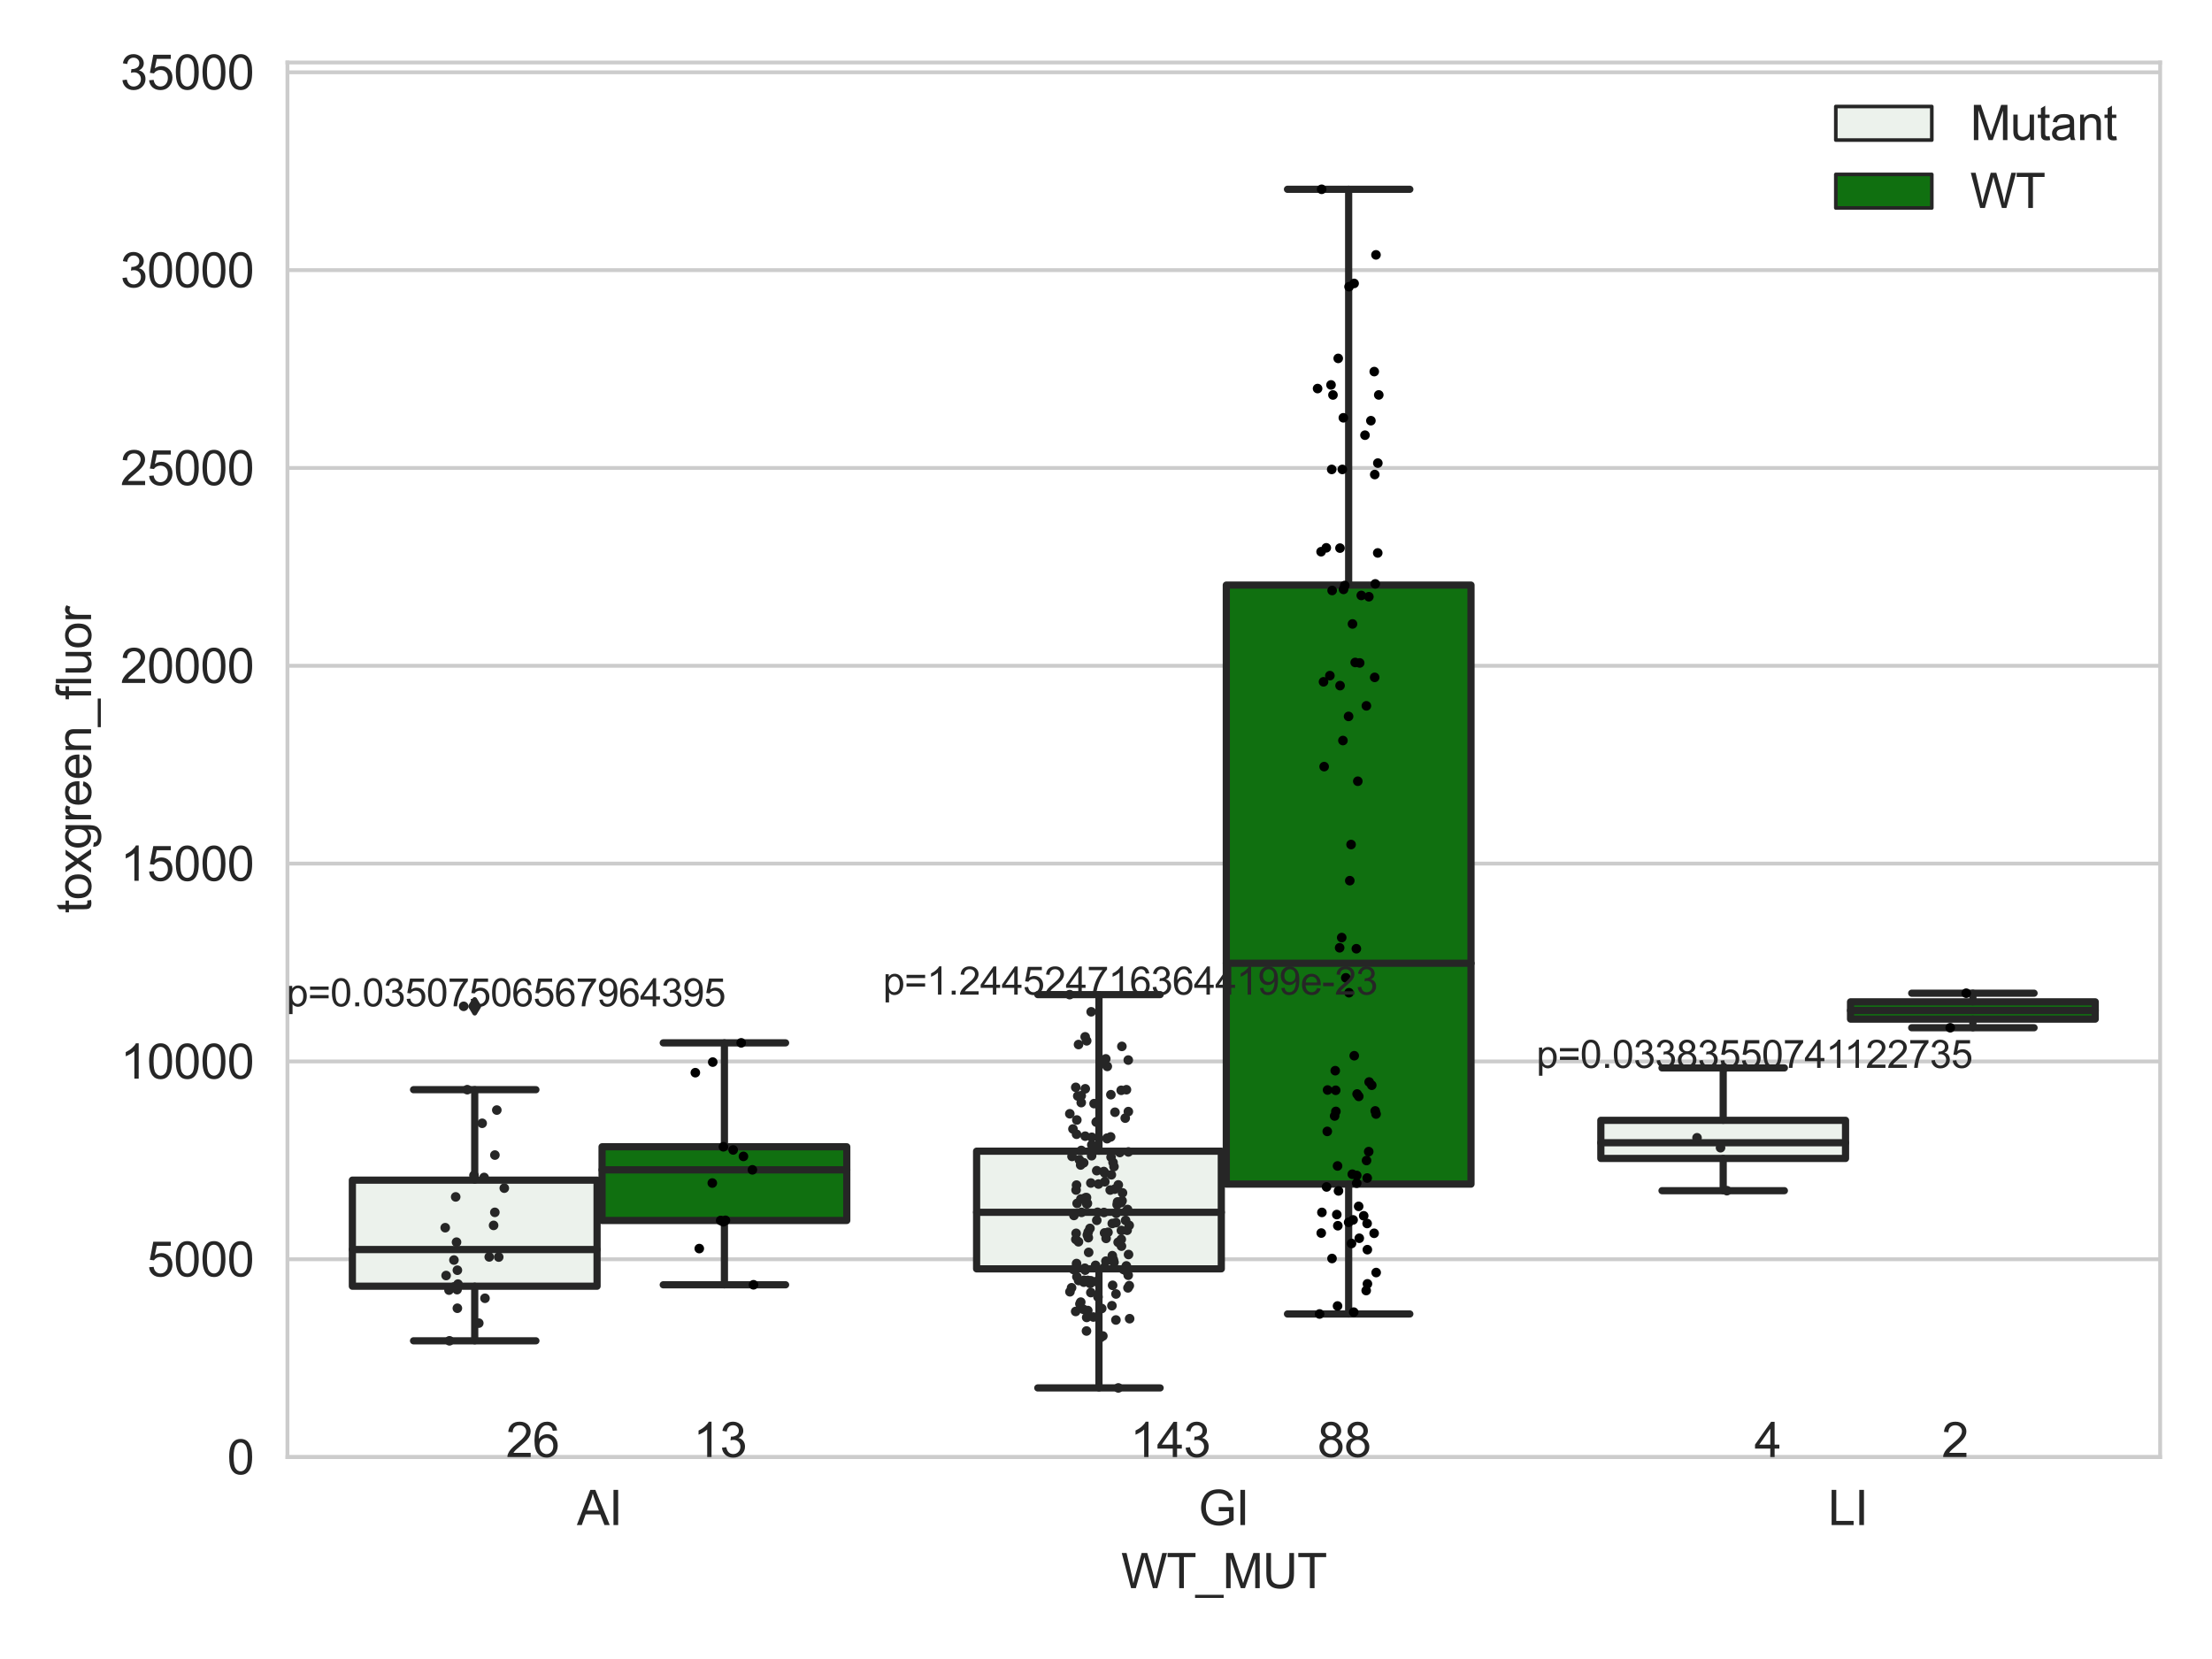 <?xml version="1.0" encoding="utf-8" standalone="no"?>
<!DOCTYPE svg PUBLIC "-//W3C//DTD SVG 1.1//EN"
  "http://www.w3.org/Graphics/SVG/1.1/DTD/svg11.dtd">
<svg xmlns:xlink="http://www.w3.org/1999/xlink" width="460.8pt" height="345.6pt" viewBox="0 0 460.8 345.6" xmlns="http://www.w3.org/2000/svg" version="1.1">
 <defs>
  <style type="text/css">*{stroke-linejoin: round; stroke-linecap: butt}</style>
 </defs>
 <g id="figure_1">
  <g id="patch_1">
   <path d="M 0 345.6 
L 460.8 345.6 
L 460.8 0 
L 0 0 
z
" style="fill: #ffffff"/>
  </g>
  <g id="axes_1">
   <g id="patch_2">
    <path d="M 59.881 303.539 
L 450 303.539 
L 450 13.023 
L 59.881 13.023 
z
" style="fill: #ffffff"/>
   </g>
   <g id="matplotlib.axis_1">
    <g id="xtick_1">
     <g id="text_1">
      <!-- AI -->
      <g style="fill: #262626" transform="translate(120.177 317.697)scale(0.1 -0.1)">
       <defs>
        <path id="ArialMT-41" d="M -9 0 
L 1750 4581 
L 2403 4581 
L 4278 0 
L 3588 0 
L 3053 1388 
L 1138 1388 
L 634 0 
L -9 0 
z
M 1313 1881 
L 2866 1881 
L 2388 3150 
Q 2169 3728 2063 4100 
Q 1975 3659 1816 3225 
L 1313 1881 
z
" transform="scale(0.016)"/>
        <path id="ArialMT-49" d="M 597 0 
L 597 4581 
L 1203 4581 
L 1203 0 
L 597 0 
z
" transform="scale(0.016)"/>
       </defs>
       <use xlink:href="#ArialMT-41"/>
       <use xlink:href="#ArialMT-49" x="66.699"/>
      </g>
     </g>
    </g>
    <g id="xtick_2">
     <g id="text_2">
      <!-- GI -->
      <g style="fill: #262626" transform="translate(249.662 317.697)scale(0.1 -0.1)">
       <defs>
        <path id="ArialMT-47" d="M 2638 1797 
L 2638 2334 
L 4578 2338 
L 4578 638 
Q 4131 281 3656 101 
Q 3181 -78 2681 -78 
Q 2006 -78 1454 211 
Q 903 500 622 1047 
Q 341 1594 341 2269 
Q 341 2938 620 3517 
Q 900 4097 1425 4378 
Q 1950 4659 2634 4659 
Q 3131 4659 3532 4498 
Q 3934 4338 4162 4050 
Q 4391 3763 4509 3300 
L 3963 3150 
Q 3859 3500 3706 3700 
Q 3553 3900 3268 4020 
Q 2984 4141 2638 4141 
Q 2222 4141 1919 4014 
Q 1616 3888 1430 3681 
Q 1244 3475 1141 3228 
Q 966 2803 966 2306 
Q 966 1694 1177 1281 
Q 1388 869 1791 669 
Q 2194 469 2647 469 
Q 3041 469 3416 620 
Q 3791 772 3984 944 
L 3984 1797 
L 2638 1797 
z
" transform="scale(0.016)"/>
       </defs>
       <use xlink:href="#ArialMT-47"/>
       <use xlink:href="#ArialMT-49" x="77.783"/>
      </g>
     </g>
    </g>
    <g id="xtick_3">
     <g id="text_3">
      <!-- LI -->
      <g style="fill: #262626" transform="translate(380.811 317.697)scale(0.1 -0.1)">
       <defs>
        <path id="ArialMT-4c" d="M 469 0 
L 469 4581 
L 1075 4581 
L 1075 541 
L 3331 541 
L 3331 0 
L 469 0 
z
" transform="scale(0.016)"/>
       </defs>
       <use xlink:href="#ArialMT-4c"/>
       <use xlink:href="#ArialMT-49" x="55.615"/>
      </g>
     </g>
    </g>
    <g id="text_4">
     <!-- WT_MUT -->
     <g style="fill: #262626" transform="translate(233.557 330.842)scale(0.1 -0.1)">
      <defs>
       <path id="ArialMT-57" d="M 1294 0 
L 78 4581 
L 700 4581 
L 1397 1578 
Q 1509 1106 1591 641 
Q 1766 1375 1797 1488 
L 2669 4581 
L 3400 4581 
L 4056 2263 
Q 4303 1400 4413 641 
Q 4500 1075 4641 1638 
L 5359 4581 
L 5969 4581 
L 4713 0 
L 4128 0 
L 3163 3491 
Q 3041 3928 3019 4028 
Q 2947 3713 2884 3491 
L 1913 0 
L 1294 0 
z
" transform="scale(0.016)"/>
       <path id="ArialMT-54" d="M 1659 0 
L 1659 4041 
L 150 4041 
L 150 4581 
L 3781 4581 
L 3781 4041 
L 2266 4041 
L 2266 0 
L 1659 0 
z
" transform="scale(0.016)"/>
       <path id="ArialMT-5f" d="M -97 -1272 
L -97 -866 
L 3631 -866 
L 3631 -1272 
L -97 -1272 
z
" transform="scale(0.016)"/>
       <path id="ArialMT-4d" d="M 475 0 
L 475 4581 
L 1388 4581 
L 2472 1338 
Q 2622 884 2691 659 
Q 2769 909 2934 1394 
L 4031 4581 
L 4847 4581 
L 4847 0 
L 4263 0 
L 4263 3834 
L 2931 0 
L 2384 0 
L 1059 3900 
L 1059 0 
L 475 0 
z
" transform="scale(0.016)"/>
       <path id="ArialMT-55" d="M 3500 4581 
L 4106 4581 
L 4106 1934 
Q 4106 1244 3950 837 
Q 3794 431 3386 176 
Q 2978 -78 2316 -78 
Q 1672 -78 1262 144 
Q 853 366 678 786 
Q 503 1206 503 1934 
L 503 4581 
L 1109 4581 
L 1109 1938 
Q 1109 1341 1220 1058 
Q 1331 775 1601 622 
Q 1872 469 2263 469 
Q 2931 469 3215 772 
Q 3500 1075 3500 1938 
L 3500 4581 
z
" transform="scale(0.016)"/>
      </defs>
      <use xlink:href="#ArialMT-57"/>
      <use xlink:href="#ArialMT-54" x="94.385"/>
      <use xlink:href="#ArialMT-5f" x="155.469"/>
      <use xlink:href="#ArialMT-4d" x="211.084"/>
      <use xlink:href="#ArialMT-55" x="294.385"/>
      <use xlink:href="#ArialMT-54" x="366.602"/>
     </g>
    </g>
   </g>
   <g id="matplotlib.axis_2">
    <g id="ytick_1">
     <g id="line2d_1">
      <path d="M 59.881 303.539 
L 450 303.539 
" clip-path="url(#p3c9c11bec6)" style="fill: none; stroke: #cccccc; stroke-width: 0.8; stroke-linecap: round"/>
     </g>
     <g id="text_5">
      <!-- 0 -->
      <g style="fill: #262626" transform="translate(47.32 307.118)scale(0.1 -0.1)">
       <defs>
        <path id="ArialMT-30" d="M 266 2259 
Q 266 3072 433 3567 
Q 600 4063 929 4331 
Q 1259 4600 1759 4600 
Q 2128 4600 2406 4451 
Q 2684 4303 2865 4023 
Q 3047 3744 3150 3342 
Q 3253 2941 3253 2259 
Q 3253 1453 3087 958 
Q 2922 463 2592 192 
Q 2263 -78 1759 -78 
Q 1097 -78 719 397 
Q 266 969 266 2259 
z
M 844 2259 
Q 844 1131 1108 757 
Q 1372 384 1759 384 
Q 2147 384 2411 759 
Q 2675 1134 2675 2259 
Q 2675 3391 2411 3762 
Q 2147 4134 1753 4134 
Q 1366 4134 1134 3806 
Q 844 3388 844 2259 
z
" transform="scale(0.016)"/>
       </defs>
       <use xlink:href="#ArialMT-30"/>
      </g>
     </g>
    </g>
    <g id="ytick_2">
     <g id="line2d_2">
      <path d="M 59.881 262.328 
L 450 262.328 
" clip-path="url(#p3c9c11bec6)" style="fill: none; stroke: #cccccc; stroke-width: 0.8; stroke-linecap: round"/>
     </g>
     <g id="text_6">
      <!-- 5000 -->
      <g style="fill: #262626" transform="translate(30.637 265.906)scale(0.1 -0.1)">
       <defs>
        <path id="ArialMT-35" d="M 266 1200 
L 856 1250 
Q 922 819 1161 601 
Q 1400 384 1738 384 
Q 2144 384 2425 690 
Q 2706 997 2706 1503 
Q 2706 1984 2436 2262 
Q 2166 2541 1728 2541 
Q 1456 2541 1237 2417 
Q 1019 2294 894 2097 
L 366 2166 
L 809 4519 
L 3088 4519 
L 3088 3981 
L 1259 3981 
L 1013 2750 
Q 1425 3038 1878 3038 
Q 2478 3038 2890 2622 
Q 3303 2206 3303 1553 
Q 3303 931 2941 478 
Q 2500 -78 1738 -78 
Q 1113 -78 717 272 
Q 322 622 266 1200 
z
" transform="scale(0.016)"/>
       </defs>
       <use xlink:href="#ArialMT-35"/>
       <use xlink:href="#ArialMT-30" x="55.615"/>
       <use xlink:href="#ArialMT-30" x="111.23"/>
       <use xlink:href="#ArialMT-30" x="166.846"/>
      </g>
     </g>
    </g>
    <g id="ytick_3">
     <g id="line2d_3">
      <path d="M 59.881 221.116 
L 450 221.116 
" clip-path="url(#p3c9c11bec6)" style="fill: none; stroke: #cccccc; stroke-width: 0.8; stroke-linecap: round"/>
     </g>
     <g id="text_7">
      <!-- 10000 -->
      <g style="fill: #262626" transform="translate(25.077 224.695)scale(0.1 -0.1)">
       <defs>
        <path id="ArialMT-31" d="M 2384 0 
L 1822 0 
L 1822 3584 
Q 1619 3391 1289 3197 
Q 959 3003 697 2906 
L 697 3450 
Q 1169 3672 1522 3987 
Q 1875 4303 2022 4600 
L 2384 4600 
L 2384 0 
z
" transform="scale(0.016)"/>
       </defs>
       <use xlink:href="#ArialMT-31"/>
       <use xlink:href="#ArialMT-30" x="55.615"/>
       <use xlink:href="#ArialMT-30" x="111.23"/>
       <use xlink:href="#ArialMT-30" x="166.846"/>
       <use xlink:href="#ArialMT-30" x="222.461"/>
      </g>
     </g>
    </g>
    <g id="ytick_4">
     <g id="line2d_4">
      <path d="M 59.881 179.905 
L 450 179.905 
" clip-path="url(#p3c9c11bec6)" style="fill: none; stroke: #cccccc; stroke-width: 0.8; stroke-linecap: round"/>
     </g>
     <g id="text_8">
      <!-- 15000 -->
      <g style="fill: #262626" transform="translate(25.077 183.484)scale(0.1 -0.1)">
       <use xlink:href="#ArialMT-31"/>
       <use xlink:href="#ArialMT-35" x="55.615"/>
       <use xlink:href="#ArialMT-30" x="111.23"/>
       <use xlink:href="#ArialMT-30" x="166.846"/>
       <use xlink:href="#ArialMT-30" x="222.461"/>
      </g>
     </g>
    </g>
    <g id="ytick_5">
     <g id="line2d_5">
      <path d="M 59.881 138.694 
L 450 138.694 
" clip-path="url(#p3c9c11bec6)" style="fill: none; stroke: #cccccc; stroke-width: 0.8; stroke-linecap: round"/>
     </g>
     <g id="text_9">
      <!-- 20000 -->
      <g style="fill: #262626" transform="translate(25.077 142.273)scale(0.1 -0.1)">
       <defs>
        <path id="ArialMT-32" d="M 3222 541 
L 3222 0 
L 194 0 
Q 188 203 259 391 
Q 375 700 629 1000 
Q 884 1300 1366 1694 
Q 2113 2306 2375 2664 
Q 2638 3022 2638 3341 
Q 2638 3675 2398 3904 
Q 2159 4134 1775 4134 
Q 1369 4134 1125 3890 
Q 881 3647 878 3216 
L 300 3275 
Q 359 3922 746 4261 
Q 1134 4600 1788 4600 
Q 2447 4600 2831 4234 
Q 3216 3869 3216 3328 
Q 3216 3053 3103 2787 
Q 2991 2522 2730 2228 
Q 2469 1934 1863 1422 
Q 1356 997 1212 845 
Q 1069 694 975 541 
L 3222 541 
z
" transform="scale(0.016)"/>
       </defs>
       <use xlink:href="#ArialMT-32"/>
       <use xlink:href="#ArialMT-30" x="55.615"/>
       <use xlink:href="#ArialMT-30" x="111.23"/>
       <use xlink:href="#ArialMT-30" x="166.846"/>
       <use xlink:href="#ArialMT-30" x="222.461"/>
      </g>
     </g>
    </g>
    <g id="ytick_6">
     <g id="line2d_6">
      <path d="M 59.881 97.483 
L 450 97.483 
" clip-path="url(#p3c9c11bec6)" style="fill: none; stroke: #cccccc; stroke-width: 0.8; stroke-linecap: round"/>
     </g>
     <g id="text_10">
      <!-- 25000 -->
      <g style="fill: #262626" transform="translate(25.077 101.062)scale(0.1 -0.1)">
       <use xlink:href="#ArialMT-32"/>
       <use xlink:href="#ArialMT-35" x="55.615"/>
       <use xlink:href="#ArialMT-30" x="111.23"/>
       <use xlink:href="#ArialMT-30" x="166.846"/>
       <use xlink:href="#ArialMT-30" x="222.461"/>
      </g>
     </g>
    </g>
    <g id="ytick_7">
     <g id="line2d_7">
      <path d="M 59.881 56.272 
L 450 56.272 
" clip-path="url(#p3c9c11bec6)" style="fill: none; stroke: #cccccc; stroke-width: 0.8; stroke-linecap: round"/>
     </g>
     <g id="text_11">
      <!-- 30000 -->
      <g style="fill: #262626" transform="translate(25.077 59.851)scale(0.1 -0.1)">
       <defs>
        <path id="ArialMT-33" d="M 269 1209 
L 831 1284 
Q 928 806 1161 595 
Q 1394 384 1728 384 
Q 2125 384 2398 659 
Q 2672 934 2672 1341 
Q 2672 1728 2419 1979 
Q 2166 2231 1775 2231 
Q 1616 2231 1378 2169 
L 1441 2663 
Q 1497 2656 1531 2656 
Q 1891 2656 2178 2843 
Q 2466 3031 2466 3422 
Q 2466 3731 2256 3934 
Q 2047 4138 1716 4138 
Q 1388 4138 1169 3931 
Q 950 3725 888 3313 
L 325 3413 
Q 428 3978 793 4289 
Q 1159 4600 1703 4600 
Q 2078 4600 2393 4439 
Q 2709 4278 2876 4000 
Q 3044 3722 3044 3409 
Q 3044 3113 2884 2869 
Q 2725 2625 2413 2481 
Q 2819 2388 3044 2092 
Q 3269 1797 3269 1353 
Q 3269 753 2831 336 
Q 2394 -81 1725 -81 
Q 1122 -81 723 278 
Q 325 638 269 1209 
z
" transform="scale(0.016)"/>
       </defs>
       <use xlink:href="#ArialMT-33"/>
       <use xlink:href="#ArialMT-30" x="55.615"/>
       <use xlink:href="#ArialMT-30" x="111.23"/>
       <use xlink:href="#ArialMT-30" x="166.846"/>
       <use xlink:href="#ArialMT-30" x="222.461"/>
      </g>
     </g>
    </g>
    <g id="ytick_8">
     <g id="line2d_8">
      <path d="M 59.881 15.061 
L 450 15.061 
" clip-path="url(#p3c9c11bec6)" style="fill: none; stroke: #cccccc; stroke-width: 0.8; stroke-linecap: round"/>
     </g>
     <g id="text_12">
      <!-- 35000 -->
      <g style="fill: #262626" transform="translate(25.077 18.639)scale(0.1 -0.1)">
       <use xlink:href="#ArialMT-33"/>
       <use xlink:href="#ArialMT-35" x="55.615"/>
       <use xlink:href="#ArialMT-30" x="111.23"/>
       <use xlink:href="#ArialMT-30" x="166.846"/>
       <use xlink:href="#ArialMT-30" x="222.461"/>
      </g>
     </g>
    </g>
    <g id="text_13">
     <!-- toxgreen_fluor -->
     <g style="fill: #262626" transform="translate(18.972 190.243)rotate(-90)scale(0.1 -0.1)">
      <defs>
       <path id="ArialMT-74" d="M 1650 503 
L 1731 6 
Q 1494 -44 1306 -44 
Q 1000 -44 831 53 
Q 663 150 594 308 
Q 525 466 525 972 
L 525 2881 
L 113 2881 
L 113 3319 
L 525 3319 
L 525 4141 
L 1084 4478 
L 1084 3319 
L 1650 3319 
L 1650 2881 
L 1084 2881 
L 1084 941 
Q 1084 700 1114 631 
Q 1144 563 1211 522 
Q 1278 481 1403 481 
Q 1497 481 1650 503 
z
" transform="scale(0.016)"/>
       <path id="ArialMT-6f" d="M 213 1659 
Q 213 2581 725 3025 
Q 1153 3394 1769 3394 
Q 2453 3394 2887 2945 
Q 3322 2497 3322 1706 
Q 3322 1066 3130 698 
Q 2938 331 2570 128 
Q 2203 -75 1769 -75 
Q 1072 -75 642 372 
Q 213 819 213 1659 
z
M 791 1659 
Q 791 1022 1069 705 
Q 1347 388 1769 388 
Q 2188 388 2466 706 
Q 2744 1025 2744 1678 
Q 2744 2294 2464 2611 
Q 2184 2928 1769 2928 
Q 1347 2928 1069 2612 
Q 791 2297 791 1659 
z
" transform="scale(0.016)"/>
       <path id="ArialMT-78" d="M 47 0 
L 1259 1725 
L 138 3319 
L 841 3319 
L 1350 2541 
Q 1494 2319 1581 2169 
Q 1719 2375 1834 2534 
L 2394 3319 
L 3066 3319 
L 1919 1756 
L 3153 0 
L 2463 0 
L 1781 1031 
L 1600 1309 
L 728 0 
L 47 0 
z
" transform="scale(0.016)"/>
       <path id="ArialMT-67" d="M 319 -275 
L 866 -356 
Q 900 -609 1056 -725 
Q 1266 -881 1628 -881 
Q 2019 -881 2231 -725 
Q 2444 -569 2519 -288 
Q 2563 -116 2559 434 
Q 2191 0 1641 0 
Q 956 0 581 494 
Q 206 988 206 1678 
Q 206 2153 378 2554 
Q 550 2956 876 3175 
Q 1203 3394 1644 3394 
Q 2231 3394 2613 2919 
L 2613 3319 
L 3131 3319 
L 3131 450 
Q 3131 -325 2973 -648 
Q 2816 -972 2473 -1159 
Q 2131 -1347 1631 -1347 
Q 1038 -1347 672 -1080 
Q 306 -813 319 -275 
z
M 784 1719 
Q 784 1066 1043 766 
Q 1303 466 1694 466 
Q 2081 466 2343 764 
Q 2606 1063 2606 1700 
Q 2606 2309 2336 2618 
Q 2066 2928 1684 2928 
Q 1309 2928 1046 2623 
Q 784 2319 784 1719 
z
" transform="scale(0.016)"/>
       <path id="ArialMT-72" d="M 416 0 
L 416 3319 
L 922 3319 
L 922 2816 
Q 1116 3169 1280 3281 
Q 1444 3394 1641 3394 
Q 1925 3394 2219 3213 
L 2025 2691 
Q 1819 2813 1613 2813 
Q 1428 2813 1281 2702 
Q 1134 2591 1072 2394 
Q 978 2094 978 1738 
L 978 0 
L 416 0 
z
" transform="scale(0.016)"/>
       <path id="ArialMT-65" d="M 2694 1069 
L 3275 997 
Q 3138 488 2766 206 
Q 2394 -75 1816 -75 
Q 1088 -75 661 373 
Q 234 822 234 1631 
Q 234 2469 665 2931 
Q 1097 3394 1784 3394 
Q 2450 3394 2872 2941 
Q 3294 2488 3294 1666 
Q 3294 1616 3291 1516 
L 816 1516 
Q 847 969 1125 678 
Q 1403 388 1819 388 
Q 2128 388 2347 550 
Q 2566 713 2694 1069 
z
M 847 1978 
L 2700 1978 
Q 2663 2397 2488 2606 
Q 2219 2931 1791 2931 
Q 1403 2931 1139 2672 
Q 875 2413 847 1978 
z
" transform="scale(0.016)"/>
       <path id="ArialMT-6e" d="M 422 0 
L 422 3319 
L 928 3319 
L 928 2847 
Q 1294 3394 1984 3394 
Q 2284 3394 2536 3286 
Q 2788 3178 2913 3003 
Q 3038 2828 3088 2588 
Q 3119 2431 3119 2041 
L 3119 0 
L 2556 0 
L 2556 2019 
Q 2556 2363 2490 2533 
Q 2425 2703 2258 2804 
Q 2091 2906 1866 2906 
Q 1506 2906 1245 2678 
Q 984 2450 984 1813 
L 984 0 
L 422 0 
z
" transform="scale(0.016)"/>
       <path id="ArialMT-66" d="M 556 0 
L 556 2881 
L 59 2881 
L 59 3319 
L 556 3319 
L 556 3672 
Q 556 4006 616 4169 
Q 697 4388 901 4523 
Q 1106 4659 1475 4659 
Q 1713 4659 2000 4603 
L 1916 4113 
Q 1741 4144 1584 4144 
Q 1328 4144 1222 4034 
Q 1116 3925 1116 3625 
L 1116 3319 
L 1763 3319 
L 1763 2881 
L 1116 2881 
L 1116 0 
L 556 0 
z
" transform="scale(0.016)"/>
       <path id="ArialMT-6c" d="M 409 0 
L 409 4581 
L 972 4581 
L 972 0 
L 409 0 
z
" transform="scale(0.016)"/>
       <path id="ArialMT-75" d="M 2597 0 
L 2597 488 
Q 2209 -75 1544 -75 
Q 1250 -75 995 37 
Q 741 150 617 320 
Q 494 491 444 738 
Q 409 903 409 1263 
L 409 3319 
L 972 3319 
L 972 1478 
Q 972 1038 1006 884 
Q 1059 663 1231 536 
Q 1403 409 1656 409 
Q 1909 409 2131 539 
Q 2353 669 2445 892 
Q 2538 1116 2538 1541 
L 2538 3319 
L 3100 3319 
L 3100 0 
L 2597 0 
z
" transform="scale(0.016)"/>
      </defs>
      <use xlink:href="#ArialMT-74"/>
      <use xlink:href="#ArialMT-6f" x="27.783"/>
      <use xlink:href="#ArialMT-78" x="83.398"/>
      <use xlink:href="#ArialMT-67" x="133.398"/>
      <use xlink:href="#ArialMT-72" x="189.014"/>
      <use xlink:href="#ArialMT-65" x="222.314"/>
      <use xlink:href="#ArialMT-65" x="277.93"/>
      <use xlink:href="#ArialMT-6e" x="333.545"/>
      <use xlink:href="#ArialMT-5f" x="389.16"/>
      <use xlink:href="#ArialMT-66" x="444.775"/>
      <use xlink:href="#ArialMT-6c" x="472.559"/>
      <use xlink:href="#ArialMT-75" x="494.775"/>
      <use xlink:href="#ArialMT-6f" x="550.391"/>
      <use xlink:href="#ArialMT-72" x="606.006"/>
     </g>
    </g>
   </g>
   <g id="patch_3">
    <path d="M 73.405 267.942 
L 124.381 267.942 
L 124.381 245.843 
L 73.405 245.843 
L 73.405 267.942 
z
" clip-path="url(#p3c9c11bec6)" style="fill: #ecf2ec; stroke: #262626; stroke-width: 1.5; stroke-linejoin: miter"/>
   </g>
   <g id="patch_4">
    <path d="M 125.421 254.248 
L 176.397 254.248 
L 176.397 238.895 
L 125.421 238.895 
L 125.421 254.248 
z
" clip-path="url(#p3c9c11bec6)" style="fill: #107010; stroke: #262626; stroke-width: 1.5; stroke-linejoin: miter"/>
   </g>
   <g id="patch_5">
    <path d="M 203.445 264.324 
L 254.42 264.324 
L 254.42 239.811 
L 203.445 239.811 
L 203.445 264.324 
z
" clip-path="url(#p3c9c11bec6)" style="fill: #ecf2ec; stroke: #262626; stroke-width: 1.5; stroke-linejoin: miter"/>
   </g>
   <g id="patch_6">
    <path d="M 255.461 246.674 
L 306.436 246.674 
L 306.436 121.886 
L 255.461 121.886 
L 255.461 246.674 
z
" clip-path="url(#p3c9c11bec6)" style="fill: #107010; stroke: #262626; stroke-width: 1.5; stroke-linejoin: miter"/>
   </g>
   <g id="patch_7">
    <path d="M 333.485 241.328 
L 384.46 241.328 
L 384.46 233.382 
L 333.485 233.382 
L 333.485 241.328 
z
" clip-path="url(#p3c9c11bec6)" style="fill: #ecf2ec; stroke: #262626; stroke-width: 1.5; stroke-linejoin: miter"/>
   </g>
   <g id="patch_8">
    <path d="M 385.5 212.298 
L 436.476 212.298 
L 436.476 208.701 
L 385.5 208.701 
L 385.5 212.298 
z
" clip-path="url(#p3c9c11bec6)" style="fill: #107010; stroke: #262626; stroke-width: 1.5; stroke-linejoin: miter"/>
   </g>
   <g id="patch_9">
    <path d="M 124.901 303.539 
L 124.901 303.539 
L 124.901 303.539 
L 124.901 303.539 
z
" clip-path="url(#p3c9c11bec6)" style="fill: #ecf2ec; stroke: #262626; stroke-width: 0.75; stroke-linejoin: miter"/>
   </g>
   <g id="patch_10">
    <path d="M 124.901 303.539 
L 124.901 303.539 
L 124.901 303.539 
L 124.901 303.539 
z
" clip-path="url(#p3c9c11bec6)" style="fill: #107010; stroke: #262626; stroke-width: 0.75; stroke-linejoin: miter"/>
   </g>
   <g id="PathCollection_1"/>
   <g id="PathCollection_2"/>
   <g id="line2d_9">
    <path d="M 98.893 267.942 
L 98.893 279.314 
" clip-path="url(#p3c9c11bec6)" style="fill: none; stroke: #262626; stroke-width: 1.5; stroke-linecap: round"/>
   </g>
   <g id="line2d_10">
    <path d="M 98.893 245.843 
L 98.893 227 
" clip-path="url(#p3c9c11bec6)" style="fill: none; stroke: #262626; stroke-width: 1.5; stroke-linecap: round"/>
   </g>
   <g id="line2d_11">
    <path d="M 86.149 279.314 
L 111.637 279.314 
" clip-path="url(#p3c9c11bec6)" style="fill: none; stroke: #262626; stroke-width: 1.5; stroke-linecap: round"/>
   </g>
   <g id="line2d_12">
    <path d="M 86.149 227 
L 111.637 227 
" clip-path="url(#p3c9c11bec6)" style="fill: none; stroke: #262626; stroke-width: 1.5; stroke-linecap: round"/>
   </g>
   <g id="line2d_13">
    <defs>
     <path id="mf70126daf1" d="M -0 1.414 
L 0.849 0 
L 0 -1.414 
L -0.849 -0 
z
" style="stroke: #262626; stroke-linejoin: miter"/>
    </defs>
    <g clip-path="url(#p3c9c11bec6)">
     <use xlink:href="#mf70126daf1" x="98.893" y="209.634" style="fill: #262626; stroke: #262626; stroke-linejoin: miter"/>
    </g>
   </g>
   <g id="line2d_14">
    <path d="M 150.909 254.248 
L 150.909 267.644 
" clip-path="url(#p3c9c11bec6)" style="fill: none; stroke: #262626; stroke-width: 1.5; stroke-linecap: round"/>
   </g>
   <g id="line2d_15">
    <path d="M 150.909 238.895 
L 150.909 217.246 
" clip-path="url(#p3c9c11bec6)" style="fill: none; stroke: #262626; stroke-width: 1.5; stroke-linecap: round"/>
   </g>
   <g id="line2d_16">
    <path d="M 138.165 267.644 
L 163.653 267.644 
" clip-path="url(#p3c9c11bec6)" style="fill: none; stroke: #262626; stroke-width: 1.5; stroke-linecap: round"/>
   </g>
   <g id="line2d_17">
    <path d="M 138.165 217.246 
L 163.653 217.246 
" clip-path="url(#p3c9c11bec6)" style="fill: none; stroke: #262626; stroke-width: 1.5; stroke-linecap: round"/>
   </g>
   <g id="line2d_18"/>
   <g id="line2d_19">
    <path d="M 228.933 264.324 
L 228.933 289.129 
" clip-path="url(#p3c9c11bec6)" style="fill: none; stroke: #262626; stroke-width: 1.5; stroke-linecap: round"/>
   </g>
   <g id="line2d_20">
    <path d="M 228.933 239.811 
L 228.933 207.196 
" clip-path="url(#p3c9c11bec6)" style="fill: none; stroke: #262626; stroke-width: 1.5; stroke-linecap: round"/>
   </g>
   <g id="line2d_21">
    <path d="M 216.189 289.129 
L 241.677 289.129 
" clip-path="url(#p3c9c11bec6)" style="fill: none; stroke: #262626; stroke-width: 1.5; stroke-linecap: round"/>
   </g>
   <g id="line2d_22">
    <path d="M 216.189 207.196 
L 241.677 207.196 
" clip-path="url(#p3c9c11bec6)" style="fill: none; stroke: #262626; stroke-width: 1.5; stroke-linecap: round"/>
   </g>
   <g id="line2d_23"/>
   <g id="line2d_24">
    <path d="M 280.949 246.674 
L 280.949 273.724 
" clip-path="url(#p3c9c11bec6)" style="fill: none; stroke: #262626; stroke-width: 1.5; stroke-linecap: round"/>
   </g>
   <g id="line2d_25">
    <path d="M 280.949 121.886 
L 280.949 39.434 
" clip-path="url(#p3c9c11bec6)" style="fill: none; stroke: #262626; stroke-width: 1.5; stroke-linecap: round"/>
   </g>
   <g id="line2d_26">
    <path d="M 268.205 273.724 
L 293.692 273.724 
" clip-path="url(#p3c9c11bec6)" style="fill: none; stroke: #262626; stroke-width: 1.5; stroke-linecap: round"/>
   </g>
   <g id="line2d_27">
    <path d="M 268.205 39.434 
L 293.692 39.434 
" clip-path="url(#p3c9c11bec6)" style="fill: none; stroke: #262626; stroke-width: 1.5; stroke-linecap: round"/>
   </g>
   <g id="line2d_28"/>
   <g id="line2d_29">
    <path d="M 358.972 241.328 
L 358.972 248.041 
" clip-path="url(#p3c9c11bec6)" style="fill: none; stroke: #262626; stroke-width: 1.5; stroke-linecap: round"/>
   </g>
   <g id="line2d_30">
    <path d="M 358.972 233.382 
L 358.972 222.466 
" clip-path="url(#p3c9c11bec6)" style="fill: none; stroke: #262626; stroke-width: 1.5; stroke-linecap: round"/>
   </g>
   <g id="line2d_31">
    <path d="M 346.228 248.041 
L 371.716 248.041 
" clip-path="url(#p3c9c11bec6)" style="fill: none; stroke: #262626; stroke-width: 1.5; stroke-linecap: round"/>
   </g>
   <g id="line2d_32">
    <path d="M 346.228 222.466 
L 371.716 222.466 
" clip-path="url(#p3c9c11bec6)" style="fill: none; stroke: #262626; stroke-width: 1.5; stroke-linecap: round"/>
   </g>
   <g id="line2d_33"/>
   <g id="line2d_34">
    <path d="M 410.988 212.298 
L 410.988 214.097 
" clip-path="url(#p3c9c11bec6)" style="fill: none; stroke: #262626; stroke-width: 1.5; stroke-linecap: round"/>
   </g>
   <g id="line2d_35">
    <path d="M 410.988 208.701 
L 410.988 206.902 
" clip-path="url(#p3c9c11bec6)" style="fill: none; stroke: #262626; stroke-width: 1.5; stroke-linecap: round"/>
   </g>
   <g id="line2d_36">
    <path d="M 398.244 214.097 
L 423.732 214.097 
" clip-path="url(#p3c9c11bec6)" style="fill: none; stroke: #262626; stroke-width: 1.5; stroke-linecap: round"/>
   </g>
   <g id="line2d_37">
    <path d="M 398.244 206.902 
L 423.732 206.902 
" clip-path="url(#p3c9c11bec6)" style="fill: none; stroke: #262626; stroke-width: 1.5; stroke-linecap: round"/>
   </g>
   <g id="line2d_38"/>
   <g id="line2d_39">
    <path d="M 73.405 260.302 
L 124.381 260.302 
" clip-path="url(#p3c9c11bec6)" style="fill: none; stroke: #262626; stroke-width: 1.5; stroke-linecap: round"/>
   </g>
   <g id="line2d_40">
    <path d="M 125.421 243.701 
L 176.397 243.701 
" clip-path="url(#p3c9c11bec6)" style="fill: none; stroke: #262626; stroke-width: 1.5; stroke-linecap: round"/>
   </g>
   <g id="line2d_41">
    <path d="M 203.445 252.544 
L 254.42 252.544 
" clip-path="url(#p3c9c11bec6)" style="fill: none; stroke: #262626; stroke-width: 1.5; stroke-linecap: round"/>
   </g>
   <g id="line2d_42">
    <path d="M 255.461 200.668 
L 306.436 200.668 
" clip-path="url(#p3c9c11bec6)" style="fill: none; stroke: #262626; stroke-width: 1.5; stroke-linecap: round"/>
   </g>
   <g id="line2d_43">
    <path d="M 333.485 238.056 
L 384.46 238.056 
" clip-path="url(#p3c9c11bec6)" style="fill: none; stroke: #262626; stroke-width: 1.5; stroke-linecap: round"/>
   </g>
   <g id="line2d_44">
    <path d="M 385.5 210.499 
L 436.476 210.499 
" clip-path="url(#p3c9c11bec6)" style="fill: none; stroke: #262626; stroke-width: 1.5; stroke-linecap: round"/>
   </g>
   <g id="patch_11">
    <path d="M 59.881 303.539 
L 59.881 13.023 
" style="fill: none; stroke: #cccccc; stroke-width: 0.8; stroke-linejoin: miter; stroke-linecap: square"/>
   </g>
   <g id="patch_12">
    <path d="M 450 303.539 
L 450 13.023 
" style="fill: none; stroke: #cccccc; stroke-width: 0.8; stroke-linejoin: miter; stroke-linecap: square"/>
   </g>
   <g id="patch_13">
    <path d="M 59.881 303.539 
L 450 303.539 
" style="fill: none; stroke: #cccccc; stroke-width: 0.8; stroke-linejoin: miter; stroke-linecap: square"/>
   </g>
   <g id="patch_14">
    <path d="M 59.881 13.023 
L 450 13.023 
" style="fill: none; stroke: #cccccc; stroke-width: 0.8; stroke-linejoin: miter; stroke-linecap: square"/>
   </g>
   <g id="PathCollection_3">
    <defs>
     <path id="C0_0_e9eb7665aa" d="M 0 1 
C 0.265 1 0.52 0.895 0.707 0.707 
C 0.895 0.52 1 0.265 1 -0 
C 1 -0.265 0.895 -0.52 0.707 -0.707 
C 0.52 -0.895 0.265 -1 0 -1 
C -0.265 -1 -0.52 -0.895 -0.707 -0.707 
C -0.895 -0.52 -1 -0.265 -1 0 
C -1 0.265 -0.895 0.52 -0.707 0.707 
C -0.52 0.895 -0.265 1 0 1 
z
"/>
    </defs>
    <g clip-path="url(#p3c9c11bec6)">
     <use xlink:href="#C0_0_e9eb7665aa" x="93.539" y="268.754" style="fill: #262626"/>
    </g>
    <g clip-path="url(#p3c9c11bec6)">
     <use xlink:href="#C0_0_e9eb7665aa" x="97.34" y="227" style="fill: #262626"/>
    </g>
    <g clip-path="url(#p3c9c11bec6)">
     <use xlink:href="#C0_0_e9eb7665aa" x="96.591" y="209.634" style="fill: #262626"/>
    </g>
    <g clip-path="url(#p3c9c11bec6)">
     <use xlink:href="#C0_0_e9eb7665aa" x="99.739" y="275.633" style="fill: #262626"/>
    </g>
    <g clip-path="url(#p3c9c11bec6)">
     <use xlink:href="#C0_0_e9eb7665aa" x="92.748" y="255.751" style="fill: #262626"/>
    </g>
    <g clip-path="url(#p3c9c11bec6)">
     <use xlink:href="#C0_0_e9eb7665aa" x="95.103" y="258.765" style="fill: #262626"/>
    </g>
    <g clip-path="url(#p3c9c11bec6)">
     <use xlink:href="#C0_0_e9eb7665aa" x="95.217" y="268.654" style="fill: #262626"/>
    </g>
    <g clip-path="url(#p3c9c11bec6)">
     <use xlink:href="#C0_0_e9eb7665aa" x="98.74" y="244.854" style="fill: #262626"/>
    </g>
    <g clip-path="url(#p3c9c11bec6)">
     <use xlink:href="#C0_0_e9eb7665aa" x="94.928" y="249.335" style="fill: #262626"/>
    </g>
    <g clip-path="url(#p3c9c11bec6)">
     <use xlink:href="#C0_0_e9eb7665aa" x="92.934" y="265.716" style="fill: #262626"/>
    </g>
    <g clip-path="url(#p3c9c11bec6)">
     <use xlink:href="#C0_0_e9eb7665aa" x="95.411" y="267.5" style="fill: #262626"/>
    </g>
    <g clip-path="url(#p3c9c11bec6)">
     <use xlink:href="#C0_0_e9eb7665aa" x="103.095" y="240.621" style="fill: #262626"/>
    </g>
    <g clip-path="url(#p3c9c11bec6)">
     <use xlink:href="#C0_0_e9eb7665aa" x="103.494" y="231.248" style="fill: #262626"/>
    </g>
    <g clip-path="url(#p3c9c11bec6)">
     <use xlink:href="#C0_0_e9eb7665aa" x="100.851" y="245.286" style="fill: #262626"/>
    </g>
    <g clip-path="url(#p3c9c11bec6)">
     <use xlink:href="#C0_0_e9eb7665aa" x="103.894" y="261.87" style="fill: #262626"/>
    </g>
    <g clip-path="url(#p3c9c11bec6)">
     <use xlink:href="#C0_0_e9eb7665aa" x="101.918" y="261.838" style="fill: #262626"/>
    </g>
    <g clip-path="url(#p3c9c11bec6)">
     <use xlink:href="#C0_0_e9eb7665aa" x="93.63" y="279.314" style="fill: #262626"/>
    </g>
    <g clip-path="url(#p3c9c11bec6)">
     <use xlink:href="#C0_0_e9eb7665aa" x="94.619" y="268.089" style="fill: #262626"/>
    </g>
    <g clip-path="url(#p3c9c11bec6)">
     <use xlink:href="#C0_0_e9eb7665aa" x="102.826" y="255.272" style="fill: #262626"/>
    </g>
    <g clip-path="url(#p3c9c11bec6)">
     <use xlink:href="#C0_0_e9eb7665aa" x="95.281" y="264.608" style="fill: #262626"/>
    </g>
    <g clip-path="url(#p3c9c11bec6)">
     <use xlink:href="#C0_0_e9eb7665aa" x="94.564" y="262.488" style="fill: #262626"/>
    </g>
    <g clip-path="url(#p3c9c11bec6)">
     <use xlink:href="#C0_0_e9eb7665aa" x="105.052" y="247.512" style="fill: #262626"/>
    </g>
    <g clip-path="url(#p3c9c11bec6)">
     <use xlink:href="#C0_0_e9eb7665aa" x="103.085" y="252.555" style="fill: #262626"/>
    </g>
    <g clip-path="url(#p3c9c11bec6)">
     <use xlink:href="#C0_0_e9eb7665aa" x="95.278" y="272.529" style="fill: #262626"/>
    </g>
    <g clip-path="url(#p3c9c11bec6)">
     <use xlink:href="#C0_0_e9eb7665aa" x="101.029" y="270.452" style="fill: #262626"/>
    </g>
    <g clip-path="url(#p3c9c11bec6)">
     <use xlink:href="#C0_0_e9eb7665aa" x="100.443" y="234" style="fill: #262626"/>
    </g>
   </g>
   <g id="PathCollection_4">
    <defs>
     <path id="C1_0_271879f21e" d="M 0 1 
C 0.265 1 0.52 0.895 0.707 0.707 
C 0.895 0.52 1 0.265 1 -0 
C 1 -0.265 0.895 -0.52 0.707 -0.707 
C 0.52 -0.895 0.265 -1 0 -1 
C -0.265 -1 -0.52 -0.895 -0.707 -0.707 
C -0.895 -0.52 -1 -0.265 -1 0 
C -1 0.265 -0.895 0.52 -0.707 0.707 
C -0.52 0.895 -0.265 1 0 1 
z
"/>
    </defs>
    <g clip-path="url(#p3c9c11bec6)">
     <use xlink:href="#C1_0_271879f21e" x="154.407" y="217.246"/>
    </g>
    <g clip-path="url(#p3c9c11bec6)">
     <use xlink:href="#C1_0_271879f21e" x="150.134" y="254.248"/>
    </g>
    <g clip-path="url(#p3c9c11bec6)">
     <use xlink:href="#C1_0_271879f21e" x="148.385" y="246.449"/>
    </g>
    <g clip-path="url(#p3c9c11bec6)">
     <use xlink:href="#C1_0_271879f21e" x="156.738" y="243.701"/>
    </g>
    <g clip-path="url(#p3c9c11bec6)">
     <use xlink:href="#C1_0_271879f21e" x="156.967" y="267.644"/>
    </g>
    <g clip-path="url(#p3c9c11bec6)">
     <use xlink:href="#C1_0_271879f21e" x="148.476" y="221.254"/>
    </g>
    <g clip-path="url(#p3c9c11bec6)">
     <use xlink:href="#C1_0_271879f21e" x="144.851" y="223.459"/>
    </g>
    <g clip-path="url(#p3c9c11bec6)">
     <use xlink:href="#C1_0_271879f21e" x="145.671" y="260.1"/>
    </g>
    <g clip-path="url(#p3c9c11bec6)">
     <use xlink:href="#C1_0_271879f21e" x="154.872" y="240.897"/>
    </g>
    <g clip-path="url(#p3c9c11bec6)">
     <use xlink:href="#C1_0_271879f21e" x="150.699" y="238.895"/>
    </g>
    <g clip-path="url(#p3c9c11bec6)">
     <use xlink:href="#C1_0_271879f21e" x="151.126" y="254.214"/>
    </g>
    <g clip-path="url(#p3c9c11bec6)">
     <use xlink:href="#C1_0_271879f21e" x="152.735" y="239.555"/>
    </g>
    <g clip-path="url(#p3c9c11bec6)">
     <use xlink:href="#C1_0_271879f21e" x="150.687" y="254.521"/>
    </g>
   </g>
   <g id="PathCollection_5">
    <defs>
     <path id="C2_0_7e10bb825f" d="M 0 1 
C 0.265 1 0.52 0.895 0.707 0.707 
C 0.895 0.52 1 0.265 1 -0 
C 1 -0.265 0.895 -0.52 0.707 -0.707 
C 0.52 -0.895 0.265 -1 0 -1 
C -0.265 -1 -0.52 -0.895 -0.707 -0.707 
C -0.895 -0.52 -1 -0.265 -1 0 
C -1 0.265 -0.895 0.52 -0.707 0.707 
C -0.52 0.895 -0.265 1 0 1 
z
"/>
    </defs>
    <g clip-path="url(#p3c9c11bec6)">
     <use xlink:href="#C2_0_7e10bb825f" x="232.963" y="246.837" style="fill: #262626"/>
    </g>
    <g clip-path="url(#p3c9c11bec6)">
     <use xlink:href="#C2_0_7e10bb825f" x="226.06" y="215.989" style="fill: #262626"/>
    </g>
    <g clip-path="url(#p3c9c11bec6)">
     <use xlink:href="#C2_0_7e10bb825f" x="224.518" y="228.32" style="fill: #262626"/>
    </g>
    <g clip-path="url(#p3c9c11bec6)">
     <use xlink:href="#C2_0_7e10bb825f" x="228.478" y="254.217" style="fill: #262626"/>
    </g>
    <g clip-path="url(#p3c9c11bec6)">
     <use xlink:href="#C2_0_7e10bb825f" x="225.833" y="266.707" style="fill: #262626"/>
    </g>
    <g clip-path="url(#p3c9c11bec6)">
     <use xlink:href="#C2_0_7e10bb825f" x="234.893" y="251.958" style="fill: #262626"/>
    </g>
    <g clip-path="url(#p3c9c11bec6)">
     <use xlink:href="#C2_0_7e10bb825f" x="224.262" y="246.878" style="fill: #262626"/>
    </g>
    <g clip-path="url(#p3c9c11bec6)">
     <use xlink:href="#C2_0_7e10bb825f" x="227.441" y="236.921" style="fill: #262626"/>
    </g>
    <g clip-path="url(#p3c9c11bec6)">
     <use xlink:href="#C2_0_7e10bb825f" x="230.166" y="244.381" style="fill: #262626"/>
    </g>
    <g clip-path="url(#p3c9c11bec6)">
     <use xlink:href="#C2_0_7e10bb825f" x="224.117" y="258.186" style="fill: #262626"/>
    </g>
    <g clip-path="url(#p3c9c11bec6)">
     <use xlink:href="#C2_0_7e10bb825f" x="233.569" y="227.133" style="fill: #262626"/>
    </g>
    <g clip-path="url(#p3c9c11bec6)">
     <use xlink:href="#C2_0_7e10bb825f" x="226.07" y="249.537" style="fill: #262626"/>
    </g>
    <g clip-path="url(#p3c9c11bec6)">
     <use xlink:href="#C2_0_7e10bb825f" x="234.804" y="256.286" style="fill: #262626"/>
    </g>
    <g clip-path="url(#p3c9c11bec6)">
     <use xlink:href="#C2_0_7e10bb825f" x="231.416" y="228.046" style="fill: #262626"/>
    </g>
    <g clip-path="url(#p3c9c11bec6)">
     <use xlink:href="#C2_0_7e10bb825f" x="225.775" y="267.1" style="fill: #262626"/>
    </g>
    <g clip-path="url(#p3c9c11bec6)">
     <use xlink:href="#C2_0_7e10bb825f" x="229.98" y="252.581" style="fill: #262626"/>
    </g>
    <g clip-path="url(#p3c9c11bec6)">
     <use xlink:href="#C2_0_7e10bb825f" x="230.671" y="222.153" style="fill: #262626"/>
    </g>
    <g clip-path="url(#p3c9c11bec6)">
     <use xlink:href="#C2_0_7e10bb825f" x="231.456" y="241.056" style="fill: #262626"/>
    </g>
    <g clip-path="url(#p3c9c11bec6)">
     <use xlink:href="#C2_0_7e10bb825f" x="231.932" y="262.415" style="fill: #262626"/>
    </g>
    <g clip-path="url(#p3c9c11bec6)">
     <use xlink:href="#C2_0_7e10bb825f" x="223.634" y="264.458" style="fill: #262626"/>
    </g>
    <g clip-path="url(#p3c9c11bec6)">
     <use xlink:href="#C2_0_7e10bb825f" x="227.311" y="210.775" style="fill: #262626"/>
    </g>
    <g clip-path="url(#p3c9c11bec6)">
     <use xlink:href="#C2_0_7e10bb825f" x="225.988" y="264.194" style="fill: #262626"/>
    </g>
    <g clip-path="url(#p3c9c11bec6)">
     <use xlink:href="#C2_0_7e10bb825f" x="224.266" y="263.217" style="fill: #262626"/>
    </g>
    <g clip-path="url(#p3c9c11bec6)">
     <use xlink:href="#C2_0_7e10bb825f" x="230.621" y="237.207" style="fill: #262626"/>
    </g>
    <g clip-path="url(#p3c9c11bec6)">
     <use xlink:href="#C2_0_7e10bb825f" x="225.258" y="239.656" style="fill: #262626"/>
    </g>
    <g clip-path="url(#p3c9c11bec6)">
     <use xlink:href="#C2_0_7e10bb825f" x="227.442" y="238.494" style="fill: #262626"/>
    </g>
    <g clip-path="url(#p3c9c11bec6)">
     <use xlink:href="#C2_0_7e10bb825f" x="231.778" y="267.756" style="fill: #262626"/>
    </g>
    <g clip-path="url(#p3c9c11bec6)">
     <use xlink:href="#C2_0_7e10bb825f" x="226.716" y="257.835" style="fill: #262626"/>
    </g>
    <g clip-path="url(#p3c9c11bec6)">
     <use xlink:href="#C2_0_7e10bb825f" x="226.378" y="216.821" style="fill: #262626"/>
    </g>
    <g clip-path="url(#p3c9c11bec6)">
     <use xlink:href="#C2_0_7e10bb825f" x="227.104" y="267.368" style="fill: #262626"/>
    </g>
    <g clip-path="url(#p3c9c11bec6)">
     <use xlink:href="#C2_0_7e10bb825f" x="226.601" y="266.732" style="fill: #262626"/>
    </g>
    <g clip-path="url(#p3c9c11bec6)">
     <use xlink:href="#C2_0_7e10bb825f" x="229.241" y="278.641" style="fill: #262626"/>
    </g>
    <g clip-path="url(#p3c9c11bec6)">
     <use xlink:href="#C2_0_7e10bb825f" x="222.889" y="269.102" style="fill: #262626"/>
    </g>
    <g clip-path="url(#p3c9c11bec6)">
     <use xlink:href="#C2_0_7e10bb825f" x="229.635" y="221.537" style="fill: #262626"/>
    </g>
    <g clip-path="url(#p3c9c11bec6)">
     <use xlink:href="#C2_0_7e10bb825f" x="233.543" y="250.532" style="fill: #262626"/>
    </g>
    <g clip-path="url(#p3c9c11bec6)">
     <use xlink:href="#C2_0_7e10bb825f" x="226.513" y="257.269" style="fill: #262626"/>
    </g>
    <g clip-path="url(#p3c9c11bec6)">
     <use xlink:href="#C2_0_7e10bb825f" x="233.708" y="217.982" style="fill: #262626"/>
    </g>
    <g clip-path="url(#p3c9c11bec6)">
     <use xlink:href="#C2_0_7e10bb825f" x="223.323" y="240.903" style="fill: #262626"/>
    </g>
    <g clip-path="url(#p3c9c11bec6)">
     <use xlink:href="#C2_0_7e10bb825f" x="224.383" y="250.692" style="fill: #262626"/>
    </g>
    <g clip-path="url(#p3c9c11bec6)">
     <use xlink:href="#C2_0_7e10bb825f" x="227.919" y="229.904" style="fill: #262626"/>
    </g>
    <g clip-path="url(#p3c9c11bec6)">
     <use xlink:href="#C2_0_7e10bb825f" x="233.61" y="256.33" style="fill: #262626"/>
    </g>
    <g clip-path="url(#p3c9c11bec6)">
     <use xlink:href="#C2_0_7e10bb825f" x="222.83" y="207.196" style="fill: #262626"/>
    </g>
    <g clip-path="url(#p3c9c11bec6)">
     <use xlink:href="#C2_0_7e10bb825f" x="233.582" y="258.184" style="fill: #262626"/>
    </g>
    <g clip-path="url(#p3c9c11bec6)">
     <use xlink:href="#C2_0_7e10bb825f" x="233.281" y="240.087" style="fill: #262626"/>
    </g>
    <g clip-path="url(#p3c9c11bec6)">
     <use xlink:href="#C2_0_7e10bb825f" x="232.969" y="289.129" style="fill: #262626"/>
    </g>
    <g clip-path="url(#p3c9c11bec6)">
     <use xlink:href="#C2_0_7e10bb825f" x="228.73" y="270.182" style="fill: #262626"/>
    </g>
    <g clip-path="url(#p3c9c11bec6)">
     <use xlink:href="#C2_0_7e10bb825f" x="232.206" y="247.727" style="fill: #262626"/>
    </g>
    <g clip-path="url(#p3c9c11bec6)">
     <use xlink:href="#C2_0_7e10bb825f" x="234.645" y="263.709" style="fill: #262626"/>
    </g>
    <g clip-path="url(#p3c9c11bec6)">
     <use xlink:href="#C2_0_7e10bb825f" x="233.838" y="248.495" style="fill: #262626"/>
    </g>
    <g clip-path="url(#p3c9c11bec6)">
     <use xlink:href="#C2_0_7e10bb825f" x="226.612" y="273.008" style="fill: #262626"/>
    </g>
    <g clip-path="url(#p3c9c11bec6)">
     <use xlink:href="#C2_0_7e10bb825f" x="224.083" y="273.201" style="fill: #262626"/>
    </g>
    <g clip-path="url(#p3c9c11bec6)">
     <use xlink:href="#C2_0_7e10bb825f" x="225.142" y="271.258" style="fill: #262626"/>
    </g>
    <g clip-path="url(#p3c9c11bec6)">
     <use xlink:href="#C2_0_7e10bb825f" x="235.057" y="231.565" style="fill: #262626"/>
    </g>
    <g clip-path="url(#p3c9c11bec6)">
     <use xlink:href="#C2_0_7e10bb825f" x="224.679" y="217.596" style="fill: #262626"/>
    </g>
    <g clip-path="url(#p3c9c11bec6)">
     <use xlink:href="#C2_0_7e10bb825f" x="226.336" y="277.271" style="fill: #262626"/>
    </g>
    <g clip-path="url(#p3c9c11bec6)">
     <use xlink:href="#C2_0_7e10bb825f" x="227.063" y="255.895" style="fill: #262626"/>
    </g>
    <g clip-path="url(#p3c9c11bec6)">
     <use xlink:href="#C2_0_7e10bb825f" x="230.815" y="256.708" style="fill: #262626"/>
    </g>
    <g clip-path="url(#p3c9c11bec6)">
     <use xlink:href="#C2_0_7e10bb825f" x="232.48" y="254.699" style="fill: #262626"/>
    </g>
    <g clip-path="url(#p3c9c11bec6)">
     <use xlink:href="#C2_0_7e10bb825f" x="233.623" y="259.597" style="fill: #262626"/>
    </g>
    <g clip-path="url(#p3c9c11bec6)">
     <use xlink:href="#C2_0_7e10bb825f" x="234.537" y="264.694" style="fill: #262626"/>
    </g>
    <g clip-path="url(#p3c9c11bec6)">
     <use xlink:href="#C2_0_7e10bb825f" x="225.242" y="229.693" style="fill: #262626"/>
    </g>
    <g clip-path="url(#p3c9c11bec6)">
     <use xlink:href="#C2_0_7e10bb825f" x="230.422" y="257.979" style="fill: #262626"/>
    </g>
    <g clip-path="url(#p3c9c11bec6)">
     <use xlink:href="#C2_0_7e10bb825f" x="225.701" y="272.76" style="fill: #262626"/>
    </g>
    <g clip-path="url(#p3c9c11bec6)">
     <use xlink:href="#C2_0_7e10bb825f" x="235.027" y="265.653" style="fill: #262626"/>
    </g>
    <g clip-path="url(#p3c9c11bec6)">
     <use xlink:href="#C2_0_7e10bb825f" x="226.79" y="260.893" style="fill: #262626"/>
    </g>
    <g clip-path="url(#p3c9c11bec6)">
     <use xlink:href="#C2_0_7e10bb825f" x="225.12" y="242.69" style="fill: #262626"/>
    </g>
    <g clip-path="url(#p3c9c11bec6)">
     <use xlink:href="#C2_0_7e10bb825f" x="223.722" y="253.203" style="fill: #262626"/>
    </g>
    <g clip-path="url(#p3c9c11bec6)">
     <use xlink:href="#C2_0_7e10bb825f" x="226.338" y="249.476" style="fill: #262626"/>
    </g>
    <g clip-path="url(#p3c9c11bec6)">
     <use xlink:href="#C2_0_7e10bb825f" x="231.517" y="244.73" style="fill: #262626"/>
    </g>
    <g clip-path="url(#p3c9c11bec6)">
     <use xlink:href="#C2_0_7e10bb825f" x="223.518" y="235.187" style="fill: #262626"/>
    </g>
    <g clip-path="url(#p3c9c11bec6)">
     <use xlink:href="#C2_0_7e10bb825f" x="228.225" y="263.591" style="fill: #262626"/>
    </g>
    <g clip-path="url(#p3c9c11bec6)">
     <use xlink:href="#C2_0_7e10bb825f" x="224.169" y="247.904" style="fill: #262626"/>
    </g>
    <g clip-path="url(#p3c9c11bec6)">
     <use xlink:href="#C2_0_7e10bb825f" x="224.262" y="236.284" style="fill: #262626"/>
    </g>
    <g clip-path="url(#p3c9c11bec6)">
     <use xlink:href="#C2_0_7e10bb825f" x="235.324" y="274.707" style="fill: #262626"/>
    </g>
    <g clip-path="url(#p3c9c11bec6)">
     <use xlink:href="#C2_0_7e10bb825f" x="224.698" y="266.755" style="fill: #262626"/>
    </g>
    <g clip-path="url(#p3c9c11bec6)">
     <use xlink:href="#C2_0_7e10bb825f" x="227.241" y="269.27" style="fill: #262626"/>
    </g>
    <g clip-path="url(#p3c9c11bec6)">
     <use xlink:href="#C2_0_7e10bb825f" x="229.51" y="272.586" style="fill: #262626"/>
    </g>
    <g clip-path="url(#p3c9c11bec6)">
     <use xlink:href="#C2_0_7e10bb825f" x="234.487" y="254.235" style="fill: #262626"/>
    </g>
    <g clip-path="url(#p3c9c11bec6)">
     <use xlink:href="#C2_0_7e10bb825f" x="222.863" y="232.019" style="fill: #262626"/>
    </g>
    <g clip-path="url(#p3c9c11bec6)">
     <use xlink:href="#C2_0_7e10bb825f" x="224.667" y="258.685" style="fill: #262626"/>
    </g>
    <g clip-path="url(#p3c9c11bec6)">
     <use xlink:href="#C2_0_7e10bb825f" x="230.091" y="264.042" style="fill: #262626"/>
    </g>
    <g clip-path="url(#p3c9c11bec6)">
     <use xlink:href="#C2_0_7e10bb825f" x="230.157" y="246.185" style="fill: #262626"/>
    </g>
    <g clip-path="url(#p3c9c11bec6)">
     <use xlink:href="#C2_0_7e10bb825f" x="225.303" y="252.56" style="fill: #262626"/>
    </g>
    <g clip-path="url(#p3c9c11bec6)">
     <use xlink:href="#C2_0_7e10bb825f" x="234.04" y="264.454" style="fill: #262626"/>
    </g>
    <g clip-path="url(#p3c9c11bec6)">
     <use xlink:href="#C2_0_7e10bb825f" x="232.071" y="262.957" style="fill: #262626"/>
    </g>
    <g clip-path="url(#p3c9c11bec6)">
     <use xlink:href="#C2_0_7e10bb825f" x="235.068" y="239.965" style="fill: #262626"/>
    </g>
    <g clip-path="url(#p3c9c11bec6)">
     <use xlink:href="#C2_0_7e10bb825f" x="229.941" y="244.052" style="fill: #262626"/>
    </g>
    <g clip-path="url(#p3c9c11bec6)">
     <use xlink:href="#C2_0_7e10bb825f" x="230.624" y="237.097" style="fill: #262626"/>
    </g>
    <g clip-path="url(#p3c9c11bec6)">
     <use xlink:href="#C2_0_7e10bb825f" x="234.662" y="227.009" style="fill: #262626"/>
    </g>
    <g clip-path="url(#p3c9c11bec6)">
     <use xlink:href="#C2_0_7e10bb825f" x="234.567" y="252.376" style="fill: #262626"/>
    </g>
    <g clip-path="url(#p3c9c11bec6)">
     <use xlink:href="#C2_0_7e10bb825f" x="231.272" y="247.912" style="fill: #262626"/>
    </g>
    <g clip-path="url(#p3c9c11bec6)">
     <use xlink:href="#C2_0_7e10bb825f" x="232.72" y="250.956" style="fill: #262626"/>
    </g>
    <g clip-path="url(#p3c9c11bec6)">
     <use xlink:href="#C2_0_7e10bb825f" x="226.526" y="250.685" style="fill: #262626"/>
    </g>
    <g clip-path="url(#p3c9c11bec6)">
     <use xlink:href="#C2_0_7e10bb825f" x="230.099" y="256.84" style="fill: #262626"/>
    </g>
    <g clip-path="url(#p3c9c11bec6)">
     <use xlink:href="#C2_0_7e10bb825f" x="232.467" y="274.977" style="fill: #262626"/>
    </g>
    <g clip-path="url(#p3c9c11bec6)">
     <use xlink:href="#C2_0_7e10bb825f" x="226.059" y="264.595" style="fill: #262626"/>
    </g>
    <g clip-path="url(#p3c9c11bec6)">
     <use xlink:href="#C2_0_7e10bb825f" x="235.04" y="220.832" style="fill: #262626"/>
    </g>
    <g clip-path="url(#p3c9c11bec6)">
     <use xlink:href="#C2_0_7e10bb825f" x="228.601" y="233.598" style="fill: #262626"/>
    </g>
    <g clip-path="url(#p3c9c11bec6)">
     <use xlink:href="#C2_0_7e10bb825f" x="225.168" y="249.771" style="fill: #262626"/>
    </g>
    <g clip-path="url(#p3c9c11bec6)">
     <use xlink:href="#C2_0_7e10bb825f" x="228.836" y="246.659" style="fill: #262626"/>
    </g>
    <g clip-path="url(#p3c9c11bec6)">
     <use xlink:href="#C2_0_7e10bb825f" x="230.355" y="220.581" style="fill: #262626"/>
    </g>
    <g clip-path="url(#p3c9c11bec6)">
     <use xlink:href="#C2_0_7e10bb825f" x="232.927" y="258.79" style="fill: #262626"/>
    </g>
    <g clip-path="url(#p3c9c11bec6)">
     <use xlink:href="#C2_0_7e10bb825f" x="230.383" y="262.72" style="fill: #262626"/>
    </g>
    <g clip-path="url(#p3c9c11bec6)">
     <use xlink:href="#C2_0_7e10bb825f" x="234.406" y="232.926" style="fill: #262626"/>
    </g>
    <g clip-path="url(#p3c9c11bec6)">
     <use xlink:href="#C2_0_7e10bb825f" x="228.343" y="266.979" style="fill: #262626"/>
    </g>
    <g clip-path="url(#p3c9c11bec6)">
     <use xlink:href="#C2_0_7e10bb825f" x="227.245" y="246.442" style="fill: #262626"/>
    </g>
    <g clip-path="url(#p3c9c11bec6)">
     <use xlink:href="#C2_0_7e10bb825f" x="234.974" y="268.285" style="fill: #262626"/>
    </g>
    <g clip-path="url(#p3c9c11bec6)">
     <use xlink:href="#C2_0_7e10bb825f" x="225.759" y="242.229" style="fill: #262626"/>
    </g>
    <g clip-path="url(#p3c9c11bec6)">
     <use xlink:href="#C2_0_7e10bb825f" x="224.175" y="256.925" style="fill: #262626"/>
    </g>
    <g clip-path="url(#p3c9c11bec6)">
     <use xlink:href="#C2_0_7e10bb825f" x="232.537" y="252.749" style="fill: #262626"/>
    </g>
    <g clip-path="url(#p3c9c11bec6)">
     <use xlink:href="#C2_0_7e10bb825f" x="223.229" y="268.265" style="fill: #262626"/>
    </g>
    <g clip-path="url(#p3c9c11bec6)">
     <use xlink:href="#C2_0_7e10bb825f" x="231.867" y="242.158" style="fill: #262626"/>
    </g>
    <g clip-path="url(#p3c9c11bec6)">
     <use xlink:href="#C2_0_7e10bb825f" x="226.693" y="256.651" style="fill: #262626"/>
    </g>
    <g clip-path="url(#p3c9c11bec6)">
     <use xlink:href="#C2_0_7e10bb825f" x="224.099" y="226.514" style="fill: #262626"/>
    </g>
    <g clip-path="url(#p3c9c11bec6)">
     <use xlink:href="#C2_0_7e10bb825f" x="231.635" y="272.002" style="fill: #262626"/>
    </g>
    <g clip-path="url(#p3c9c11bec6)">
     <use xlink:href="#C2_0_7e10bb825f" x="231.365" y="236.841" style="fill: #262626"/>
    </g>
    <g clip-path="url(#p3c9c11bec6)">
     <use xlink:href="#C2_0_7e10bb825f" x="226.375" y="274.444" style="fill: #262626"/>
    </g>
    <g clip-path="url(#p3c9c11bec6)">
     <use xlink:href="#C2_0_7e10bb825f" x="228.359" y="233.753" style="fill: #262626"/>
    </g>
    <g clip-path="url(#p3c9c11bec6)">
     <use xlink:href="#C2_0_7e10bb825f" x="232.481" y="269.56" style="fill: #262626"/>
    </g>
    <g clip-path="url(#p3c9c11bec6)">
     <use xlink:href="#C2_0_7e10bb825f" x="235.254" y="267.825" style="fill: #262626"/>
    </g>
    <g clip-path="url(#p3c9c11bec6)">
     <use xlink:href="#C2_0_7e10bb825f" x="224.845" y="241.594" style="fill: #262626"/>
    </g>
    <g clip-path="url(#p3c9c11bec6)">
     <use xlink:href="#C2_0_7e10bb825f" x="235.096" y="261.337" style="fill: #262626"/>
    </g>
    <g clip-path="url(#p3c9c11bec6)">
     <use xlink:href="#C2_0_7e10bb825f" x="226.066" y="236.686" style="fill: #262626"/>
    </g>
    <g clip-path="url(#p3c9c11bec6)">
     <use xlink:href="#C2_0_7e10bb825f" x="226.405" y="250.81" style="fill: #262626"/>
    </g>
    <g clip-path="url(#p3c9c11bec6)">
     <use xlink:href="#C2_0_7e10bb825f" x="227.769" y="274.359" style="fill: #262626"/>
    </g>
    <g clip-path="url(#p3c9c11bec6)">
     <use xlink:href="#C2_0_7e10bb825f" x="229.746" y="278.312" style="fill: #262626"/>
    </g>
    <g clip-path="url(#p3c9c11bec6)">
     <use xlink:href="#C2_0_7e10bb825f" x="232.805" y="250.386" style="fill: #262626"/>
    </g>
    <g clip-path="url(#p3c9c11bec6)">
     <use xlink:href="#C2_0_7e10bb825f" x="224.967" y="271.632" style="fill: #262626"/>
    </g>
    <g clip-path="url(#p3c9c11bec6)">
     <use xlink:href="#C2_0_7e10bb825f" x="231.703" y="254.874" style="fill: #262626"/>
    </g>
    <g clip-path="url(#p3c9c11bec6)">
     <use xlink:href="#C2_0_7e10bb825f" x="225.241" y="228.263" style="fill: #262626"/>
    </g>
    <g clip-path="url(#p3c9c11bec6)">
     <use xlink:href="#C2_0_7e10bb825f" x="226.08" y="226.815" style="fill: #262626"/>
    </g>
    <g clip-path="url(#p3c9c11bec6)">
     <use xlink:href="#C2_0_7e10bb825f" x="227.228" y="266.806" style="fill: #262626"/>
    </g>
    <g clip-path="url(#p3c9c11bec6)">
     <use xlink:href="#C2_0_7e10bb825f" x="228.468" y="243.873" style="fill: #262626"/>
    </g>
    <g clip-path="url(#p3c9c11bec6)">
     <use xlink:href="#C2_0_7e10bb825f" x="228.642" y="252.544" style="fill: #262626"/>
    </g>
    <g clip-path="url(#p3c9c11bec6)">
     <use xlink:href="#C2_0_7e10bb825f" x="228.285" y="238.916" style="fill: #262626"/>
    </g>
    <g clip-path="url(#p3c9c11bec6)">
     <use xlink:href="#C2_0_7e10bb825f" x="224.336" y="265.969" style="fill: #262626"/>
    </g>
    <g clip-path="url(#p3c9c11bec6)">
     <use xlink:href="#C2_0_7e10bb825f" x="224.323" y="233.313" style="fill: #262626"/>
    </g>
    <g clip-path="url(#p3c9c11bec6)">
     <use xlink:href="#C2_0_7e10bb825f" x="227.404" y="240.759" style="fill: #262626"/>
    </g>
    <g clip-path="url(#p3c9c11bec6)">
     <use xlink:href="#C2_0_7e10bb825f" x="232.272" y="231.698" style="fill: #262626"/>
    </g>
    <g clip-path="url(#p3c9c11bec6)">
     <use xlink:href="#C2_0_7e10bb825f" x="233.748" y="250.137" style="fill: #262626"/>
    </g>
    <g clip-path="url(#p3c9c11bec6)">
     <use xlink:href="#C2_0_7e10bb825f" x="235.232" y="255.264" style="fill: #262626"/>
    </g>
    <g clip-path="url(#p3c9c11bec6)">
     <use xlink:href="#C2_0_7e10bb825f" x="232.063" y="243.028" style="fill: #262626"/>
    </g>
    <g clip-path="url(#p3c9c11bec6)">
     <use xlink:href="#C2_0_7e10bb825f" x="231.716" y="261.578" style="fill: #262626"/>
    </g>
   </g>
   <g id="PathCollection_6">
    <defs>
     <path id="C3_0_ab6e735556" d="M 0 1 
C 0.265 1 0.52 0.895 0.707 0.707 
C 0.895 0.52 1 0.265 1 -0 
C 1 -0.265 0.895 -0.52 0.707 -0.707 
C 0.52 -0.895 0.265 -1 0 -1 
C -0.265 -1 -0.52 -0.895 -0.707 -0.707 
C -0.895 -0.52 -1 -0.265 -1 0 
C -1 0.265 -0.895 0.52 -0.707 0.707 
C -0.52 0.895 -0.265 1 0 1 
z
"/>
    </defs>
    <g clip-path="url(#p3c9c11bec6)">
     <use xlink:href="#C3_0_ab6e735556" x="287.223" y="82.273"/>
    </g>
    <g clip-path="url(#p3c9c11bec6)">
     <use xlink:href="#C3_0_ab6e735556" x="286.679" y="265.094"/>
    </g>
    <g clip-path="url(#p3c9c11bec6)">
     <use xlink:href="#C3_0_ab6e735556" x="286.386" y="98.854"/>
    </g>
    <g clip-path="url(#p3c9c11bec6)">
     <use xlink:href="#C3_0_ab6e735556" x="284.351" y="90.654"/>
    </g>
    <g clip-path="url(#p3c9c11bec6)">
     <use xlink:href="#C3_0_ab6e735556" x="275.322" y="39.434"/>
    </g>
    <g clip-path="url(#p3c9c11bec6)">
     <use xlink:href="#C3_0_ab6e735556" x="287.029" y="96.471"/>
    </g>
    <g clip-path="url(#p3c9c11bec6)">
     <use xlink:href="#C3_0_ab6e735556" x="275.715" y="142.032"/>
    </g>
    <g clip-path="url(#p3c9c11bec6)">
     <use xlink:href="#C3_0_ab6e735556" x="282.313" y="138.005"/>
    </g>
    <g clip-path="url(#p3c9c11bec6)">
     <use xlink:href="#C3_0_ab6e735556" x="275.24" y="256.867"/>
    </g>
    <g clip-path="url(#p3c9c11bec6)">
     <use xlink:href="#C3_0_ab6e735556" x="278.777" y="74.66"/>
    </g>
    <g clip-path="url(#p3c9c11bec6)">
     <use xlink:href="#C3_0_ab6e735556" x="284.798" y="254.876"/>
    </g>
    <g clip-path="url(#p3c9c11bec6)">
     <use xlink:href="#C3_0_ab6e735556" x="279.756" y="154.267"/>
    </g>
    <g clip-path="url(#p3c9c11bec6)">
     <use xlink:href="#C3_0_ab6e735556" x="283.58" y="124.043"/>
    </g>
    <g clip-path="url(#p3c9c11bec6)">
     <use xlink:href="#C3_0_ab6e735556" x="281.708" y="244.611"/>
    </g>
    <g clip-path="url(#p3c9c11bec6)">
     <use xlink:href="#C3_0_ab6e735556" x="274.891" y="273.724"/>
    </g>
    <g clip-path="url(#p3c9c11bec6)">
     <use xlink:href="#C3_0_ab6e735556" x="282.085" y="59.044"/>
    </g>
    <g clip-path="url(#p3c9c11bec6)">
     <use xlink:href="#C3_0_ab6e735556" x="285.582" y="87.637"/>
    </g>
    <g clip-path="url(#p3c9c11bec6)">
     <use xlink:href="#C3_0_ab6e735556" x="286.484" y="231.423"/>
    </g>
    <g clip-path="url(#p3c9c11bec6)">
     <use xlink:href="#C3_0_ab6e735556" x="279.16" y="142.83"/>
    </g>
    <g clip-path="url(#p3c9c11bec6)">
     <use xlink:href="#C3_0_ab6e735556" x="279.845" y="87.033"/>
    </g>
    <g clip-path="url(#p3c9c11bec6)">
     <use xlink:href="#C3_0_ab6e735556" x="284.642" y="147.04"/>
    </g>
    <g clip-path="url(#p3c9c11bec6)">
     <use xlink:href="#C3_0_ab6e735556" x="278.156" y="223.043"/>
    </g>
    <g clip-path="url(#p3c9c11bec6)">
     <use xlink:href="#C3_0_ab6e735556" x="281.026" y="206.803"/>
    </g>
    <g clip-path="url(#p3c9c11bec6)">
     <use xlink:href="#C3_0_ab6e735556" x="283.036" y="251.307"/>
    </g>
    <g clip-path="url(#p3c9c11bec6)">
     <use xlink:href="#C3_0_ab6e735556" x="277.04" y="140.747"/>
    </g>
    <g clip-path="url(#p3c9c11bec6)">
     <use xlink:href="#C3_0_ab6e735556" x="282.856" y="162.744"/>
    </g>
    <g clip-path="url(#p3c9c11bec6)">
     <use xlink:href="#C3_0_ab6e735556" x="281.453" y="175.931"/>
    </g>
    <g clip-path="url(#p3c9c11bec6)">
     <use xlink:href="#C3_0_ab6e735556" x="279.503" y="195.313"/>
    </g>
    <g clip-path="url(#p3c9c11bec6)">
     <use xlink:href="#C3_0_ab6e735556" x="276.346" y="247.263"/>
    </g>
    <g clip-path="url(#p3c9c11bec6)">
     <use xlink:href="#C3_0_ab6e735556" x="275.844" y="159.701"/>
    </g>
    <g clip-path="url(#p3c9c11bec6)">
     <use xlink:href="#C3_0_ab6e735556" x="279.882" y="122.781"/>
    </g>
    <g clip-path="url(#p3c9c11bec6)">
     <use xlink:href="#C3_0_ab6e735556" x="284.814" y="245.408"/>
    </g>
    <g clip-path="url(#p3c9c11bec6)">
     <use xlink:href="#C3_0_ab6e735556" x="284.862" y="267.448"/>
    </g>
    <g clip-path="url(#p3c9c11bec6)">
     <use xlink:href="#C3_0_ab6e735556" x="281.877" y="254.126"/>
    </g>
    <g clip-path="url(#p3c9c11bec6)">
     <use xlink:href="#C3_0_ab6e735556" x="285.128" y="239.904"/>
    </g>
    <g clip-path="url(#p3c9c11bec6)">
     <use xlink:href="#C3_0_ab6e735556" x="274.478" y="80.944"/>
    </g>
    <g clip-path="url(#p3c9c11bec6)">
     <use xlink:href="#C3_0_ab6e735556" x="277.419" y="97.788"/>
    </g>
    <g clip-path="url(#p3c9c11bec6)">
     <use xlink:href="#C3_0_ab6e735556" x="278.029" y="232.481"/>
    </g>
    <g clip-path="url(#p3c9c11bec6)">
     <use xlink:href="#C3_0_ab6e735556" x="279.637" y="97.789"/>
    </g>
    <g clip-path="url(#p3c9c11bec6)">
     <use xlink:href="#C3_0_ab6e735556" x="277.276" y="80.186"/>
    </g>
    <g clip-path="url(#p3c9c11bec6)">
     <use xlink:href="#C3_0_ab6e735556" x="278.833" y="248.088"/>
    </g>
    <g clip-path="url(#p3c9c11bec6)">
     <use xlink:href="#C3_0_ab6e735556" x="278.254" y="227.126"/>
    </g>
    <g clip-path="url(#p3c9c11bec6)">
     <use xlink:href="#C3_0_ab6e735556" x="283.247" y="138.104"/>
    </g>
    <g clip-path="url(#p3c9c11bec6)">
     <use xlink:href="#C3_0_ab6e735556" x="286.371" y="141.11"/>
    </g>
    <g clip-path="url(#p3c9c11bec6)">
     <use xlink:href="#C3_0_ab6e735556" x="278.635" y="242.886"/>
    </g>
    <g clip-path="url(#p3c9c11bec6)">
     <use xlink:href="#C3_0_ab6e735556" x="277.485" y="262.168"/>
    </g>
    <g clip-path="url(#p3c9c11bec6)">
     <use xlink:href="#C3_0_ab6e735556" x="283.162" y="257.949"/>
    </g>
    <g clip-path="url(#p3c9c11bec6)">
     <use xlink:href="#C3_0_ab6e735556" x="276.495" y="235.691"/>
    </g>
    <g clip-path="url(#p3c9c11bec6)">
     <use xlink:href="#C3_0_ab6e735556" x="283.059" y="228.397"/>
    </g>
    <g clip-path="url(#p3c9c11bec6)">
     <use xlink:href="#C3_0_ab6e735556" x="285.761" y="226.073"/>
    </g>
    <g clip-path="url(#p3c9c11bec6)">
     <use xlink:href="#C3_0_ab6e735556" x="276.557" y="227.069"/>
    </g>
    <g clip-path="url(#p3c9c11bec6)">
     <use xlink:href="#C3_0_ab6e735556" x="278.634" y="272.063"/>
    </g>
    <g clip-path="url(#p3c9c11bec6)">
     <use xlink:href="#C3_0_ab6e735556" x="282.637" y="244.871"/>
    </g>
    <g clip-path="url(#p3c9c11bec6)">
     <use xlink:href="#C3_0_ab6e735556" x="275.378" y="252.567"/>
    </g>
    <g clip-path="url(#p3c9c11bec6)">
     <use xlink:href="#C3_0_ab6e735556" x="280.946" y="254.634"/>
    </g>
    <g clip-path="url(#p3c9c11bec6)">
     <use xlink:href="#C3_0_ab6e735556" x="278.694" y="255.341"/>
    </g>
    <g clip-path="url(#p3c9c11bec6)">
     <use xlink:href="#C3_0_ab6e735556" x="285.218" y="225.401"/>
    </g>
    <g clip-path="url(#p3c9c11bec6)">
     <use xlink:href="#C3_0_ab6e735556" x="278.288" y="231.528"/>
    </g>
    <g clip-path="url(#p3c9c11bec6)">
     <use xlink:href="#C3_0_ab6e735556" x="286.498" y="121.634"/>
    </g>
    <g clip-path="url(#p3c9c11bec6)">
     <use xlink:href="#C3_0_ab6e735556" x="280.358" y="203.699"/>
    </g>
    <g clip-path="url(#p3c9c11bec6)">
     <use xlink:href="#C3_0_ab6e735556" x="285.157" y="124.31"/>
    </g>
    <g clip-path="url(#p3c9c11bec6)">
     <use xlink:href="#C3_0_ab6e735556" x="282.71" y="227.901"/>
    </g>
    <g clip-path="url(#p3c9c11bec6)">
     <use xlink:href="#C3_0_ab6e735556" x="276.288" y="114.123"/>
    </g>
    <g clip-path="url(#p3c9c11bec6)">
     <use xlink:href="#C3_0_ab6e735556" x="282.553" y="197.638"/>
    </g>
    <g clip-path="url(#p3c9c11bec6)">
     <use xlink:href="#C3_0_ab6e735556" x="277.681" y="82.282"/>
    </g>
    <g clip-path="url(#p3c9c11bec6)">
     <use xlink:href="#C3_0_ab6e735556" x="281.749" y="129.98"/>
    </g>
    <g clip-path="url(#p3c9c11bec6)">
     <use xlink:href="#C3_0_ab6e735556" x="281.03" y="59.725"/>
    </g>
    <g clip-path="url(#p3c9c11bec6)">
     <use xlink:href="#C3_0_ab6e735556" x="279.144" y="114.183"/>
    </g>
    <g clip-path="url(#p3c9c11bec6)">
     <use xlink:href="#C3_0_ab6e735556" x="286.643" y="53.091"/>
    </g>
    <g clip-path="url(#p3c9c11bec6)">
     <use xlink:href="#C3_0_ab6e735556" x="286.283" y="77.409"/>
    </g>
    <g clip-path="url(#p3c9c11bec6)">
     <use xlink:href="#C3_0_ab6e735556" x="278.479" y="253.017"/>
    </g>
    <g clip-path="url(#p3c9c11bec6)">
     <use xlink:href="#C3_0_ab6e735556" x="286.661" y="232.073"/>
    </g>
    <g clip-path="url(#p3c9c11bec6)">
     <use xlink:href="#C3_0_ab6e735556" x="284.602" y="268.845"/>
    </g>
    <g clip-path="url(#p3c9c11bec6)">
     <use xlink:href="#C3_0_ab6e735556" x="277.51" y="123.009"/>
    </g>
    <g clip-path="url(#p3c9c11bec6)">
     <use xlink:href="#C3_0_ab6e735556" x="284.674" y="241.758"/>
    </g>
    <g clip-path="url(#p3c9c11bec6)">
     <use xlink:href="#C3_0_ab6e735556" x="282.113" y="219.927"/>
    </g>
    <g clip-path="url(#p3c9c11bec6)">
     <use xlink:href="#C3_0_ab6e735556" x="281.549" y="259.041"/>
    </g>
    <g clip-path="url(#p3c9c11bec6)">
     <use xlink:href="#C3_0_ab6e735556" x="280.152" y="121.971"/>
    </g>
    <g clip-path="url(#p3c9c11bec6)">
     <use xlink:href="#C3_0_ab6e735556" x="279.072" y="197.439"/>
    </g>
    <g clip-path="url(#p3c9c11bec6)">
     <use xlink:href="#C3_0_ab6e735556" x="284.844" y="260.328"/>
    </g>
    <g clip-path="url(#p3c9c11bec6)">
     <use xlink:href="#C3_0_ab6e735556" x="286.257" y="256.915"/>
    </g>
    <g clip-path="url(#p3c9c11bec6)">
     <use xlink:href="#C3_0_ab6e735556" x="284.085" y="253.273"/>
    </g>
    <g clip-path="url(#p3c9c11bec6)">
     <use xlink:href="#C3_0_ab6e735556" x="287.009" y="115.185"/>
    </g>
    <g clip-path="url(#p3c9c11bec6)">
     <use xlink:href="#C3_0_ab6e735556" x="280.934" y="149.242"/>
    </g>
    <g clip-path="url(#p3c9c11bec6)">
     <use xlink:href="#C3_0_ab6e735556" x="282.003" y="273.342"/>
    </g>
    <g clip-path="url(#p3c9c11bec6)">
     <use xlink:href="#C3_0_ab6e735556" x="281.183" y="183.458"/>
    </g>
    <g clip-path="url(#p3c9c11bec6)">
     <use xlink:href="#C3_0_ab6e735556" x="275.206" y="114.933"/>
    </g>
    <g clip-path="url(#p3c9c11bec6)">
     <use xlink:href="#C3_0_ab6e735556" x="282.623" y="246.477"/>
    </g>
   </g>
   <g id="PathCollection_7">
    <defs>
     <path id="C4_0_c9ba0370a2" d="M 0 1 
C 0.265 1 0.52 0.895 0.707 0.707 
C 0.895 0.52 1 0.265 1 -0 
C 1 -0.265 0.895 -0.52 0.707 -0.707 
C 0.52 -0.895 0.265 -1 0 -1 
C -0.265 -1 -0.52 -0.895 -0.707 -0.707 
C -0.895 -0.52 -1 -0.265 -1 0 
C -1 0.265 -0.895 0.52 -0.707 0.707 
C -0.52 0.895 -0.265 1 0 1 
z
"/>
    </defs>
    <g clip-path="url(#p3c9c11bec6)">
     <use xlink:href="#C4_0_c9ba0370a2" x="359.747" y="248.041" style="fill: #262626"/>
    </g>
    <g clip-path="url(#p3c9c11bec6)">
     <use xlink:href="#C4_0_c9ba0370a2" x="353.524" y="237.021" style="fill: #262626"/>
    </g>
    <g clip-path="url(#p3c9c11bec6)">
     <use xlink:href="#C4_0_c9ba0370a2" x="358.419" y="239.09" style="fill: #262626"/>
    </g>
    <g clip-path="url(#p3c9c11bec6)">
     <use xlink:href="#C4_0_c9ba0370a2" x="359.089" y="222.466" style="fill: #262626"/>
    </g>
   </g>
   <g id="PathCollection_8">
    <defs>
     <path id="C5_0_8c6889daae" d="M 0 1 
C 0.265 1 0.52 0.895 0.707 0.707 
C 0.895 0.52 1 0.265 1 -0 
C 1 -0.265 0.895 -0.52 0.707 -0.707 
C 0.52 -0.895 0.265 -1 0 -1 
C -0.265 -1 -0.52 -0.895 -0.707 -0.707 
C -0.895 -0.52 -1 -0.265 -1 0 
C -1 0.265 -0.895 0.52 -0.707 0.707 
C -0.52 0.895 -0.265 1 0 1 
z
"/>
    </defs>
    <g clip-path="url(#p3c9c11bec6)">
     <use xlink:href="#C5_0_8c6889daae" x="406.269" y="214.097"/>
    </g>
    <g clip-path="url(#p3c9c11bec6)">
     <use xlink:href="#C5_0_8c6889daae" x="409.598" y="206.902"/>
    </g>
   </g>
   <g id="text_14">
    <!-- 26 -->
    <g style="fill: #262626" transform="translate(105.395 303.525)scale(0.1 -0.1)">
     <defs>
      <path id="ArialMT-36" d="M 3184 3459 
L 2625 3416 
Q 2550 3747 2413 3897 
Q 2184 4138 1850 4138 
Q 1581 4138 1378 3988 
Q 1113 3794 959 3422 
Q 806 3050 800 2363 
Q 1003 2672 1297 2822 
Q 1591 2972 1913 2972 
Q 2475 2972 2870 2558 
Q 3266 2144 3266 1488 
Q 3266 1056 3080 686 
Q 2894 316 2569 119 
Q 2244 -78 1831 -78 
Q 1128 -78 684 439 
Q 241 956 241 2144 
Q 241 3472 731 4075 
Q 1159 4600 1884 4600 
Q 2425 4600 2770 4297 
Q 3116 3994 3184 3459 
z
M 888 1484 
Q 888 1194 1011 928 
Q 1134 663 1356 523 
Q 1578 384 1822 384 
Q 2178 384 2434 671 
Q 2691 959 2691 1453 
Q 2691 1928 2437 2201 
Q 2184 2475 1800 2475 
Q 1419 2475 1153 2201 
Q 888 1928 888 1484 
z
" transform="scale(0.016)"/>
     </defs>
     <use xlink:href="#ArialMT-32"/>
     <use xlink:href="#ArialMT-36" x="55.615"/>
    </g>
   </g>
   <g id="text_15">
    <!-- p=0.03507506567964395 -->
    <g style="fill: #262626" transform="translate(59.684 209.633)scale(0.08 -0.08)">
     <defs>
      <path id="ArialMT-70" d="M 422 -1272 
L 422 3319 
L 934 3319 
L 934 2888 
Q 1116 3141 1344 3267 
Q 1572 3394 1897 3394 
Q 2322 3394 2647 3175 
Q 2972 2956 3137 2557 
Q 3303 2159 3303 1684 
Q 3303 1175 3120 767 
Q 2938 359 2589 142 
Q 2241 -75 1856 -75 
Q 1575 -75 1351 44 
Q 1128 163 984 344 
L 984 -1272 
L 422 -1272 
z
M 931 1641 
Q 931 1000 1190 694 
Q 1450 388 1819 388 
Q 2194 388 2461 705 
Q 2728 1022 2728 1688 
Q 2728 2322 2467 2637 
Q 2206 2953 1844 2953 
Q 1484 2953 1207 2617 
Q 931 2281 931 1641 
z
" transform="scale(0.016)"/>
      <path id="ArialMT-3d" d="M 3381 2694 
L 356 2694 
L 356 3219 
L 3381 3219 
L 3381 2694 
z
M 3381 1303 
L 356 1303 
L 356 1828 
L 3381 1828 
L 3381 1303 
z
" transform="scale(0.016)"/>
      <path id="ArialMT-2e" d="M 581 0 
L 581 641 
L 1222 641 
L 1222 0 
L 581 0 
z
" transform="scale(0.016)"/>
      <path id="ArialMT-37" d="M 303 3981 
L 303 4522 
L 3269 4522 
L 3269 4084 
Q 2831 3619 2401 2847 
Q 1972 2075 1738 1259 
Q 1569 684 1522 0 
L 944 0 
Q 953 541 1156 1306 
Q 1359 2072 1739 2783 
Q 2119 3494 2547 3981 
L 303 3981 
z
" transform="scale(0.016)"/>
      <path id="ArialMT-39" d="M 350 1059 
L 891 1109 
Q 959 728 1153 556 
Q 1347 384 1650 384 
Q 1909 384 2104 503 
Q 2300 622 2425 820 
Q 2550 1019 2634 1356 
Q 2719 1694 2719 2044 
Q 2719 2081 2716 2156 
Q 2547 1888 2255 1720 
Q 1963 1553 1622 1553 
Q 1053 1553 659 1965 
Q 266 2378 266 3053 
Q 266 3750 677 4175 
Q 1088 4600 1706 4600 
Q 2153 4600 2523 4359 
Q 2894 4119 3086 3673 
Q 3278 3228 3278 2384 
Q 3278 1506 3087 986 
Q 2897 466 2520 194 
Q 2144 -78 1638 -78 
Q 1100 -78 759 220 
Q 419 519 350 1059 
z
M 2653 3081 
Q 2653 3566 2395 3850 
Q 2138 4134 1775 4134 
Q 1400 4134 1122 3828 
Q 844 3522 844 3034 
Q 844 2597 1108 2323 
Q 1372 2050 1759 2050 
Q 2150 2050 2401 2323 
Q 2653 2597 2653 3081 
z
" transform="scale(0.016)"/>
      <path id="ArialMT-34" d="M 2069 0 
L 2069 1097 
L 81 1097 
L 81 1613 
L 2172 4581 
L 2631 4581 
L 2631 1613 
L 3250 1613 
L 3250 1097 
L 2631 1097 
L 2631 0 
L 2069 0 
z
M 2069 1613 
L 2069 3678 
L 634 1613 
L 2069 1613 
z
" transform="scale(0.016)"/>
     </defs>
     <use xlink:href="#ArialMT-70"/>
     <use xlink:href="#ArialMT-3d" x="55.615"/>
     <use xlink:href="#ArialMT-30" x="114.014"/>
     <use xlink:href="#ArialMT-2e" x="169.629"/>
     <use xlink:href="#ArialMT-30" x="197.412"/>
     <use xlink:href="#ArialMT-33" x="253.027"/>
     <use xlink:href="#ArialMT-35" x="308.643"/>
     <use xlink:href="#ArialMT-30" x="364.258"/>
     <use xlink:href="#ArialMT-37" x="419.873"/>
     <use xlink:href="#ArialMT-35" x="475.488"/>
     <use xlink:href="#ArialMT-30" x="531.104"/>
     <use xlink:href="#ArialMT-36" x="586.719"/>
     <use xlink:href="#ArialMT-35" x="642.334"/>
     <use xlink:href="#ArialMT-36" x="697.949"/>
     <use xlink:href="#ArialMT-37" x="753.564"/>
     <use xlink:href="#ArialMT-39" x="809.18"/>
     <use xlink:href="#ArialMT-36" x="864.795"/>
     <use xlink:href="#ArialMT-34" x="920.41"/>
     <use xlink:href="#ArialMT-33" x="976.025"/>
     <use xlink:href="#ArialMT-39" x="1031.641"/>
     <use xlink:href="#ArialMT-35" x="1087.256"/>
    </g>
   </g>
   <g id="text_16">
    <!-- 13 -->
    <g style="fill: #262626" transform="translate(144.407 303.525)scale(0.1 -0.1)">
     <use xlink:href="#ArialMT-31"/>
     <use xlink:href="#ArialMT-33" x="55.615"/>
    </g>
   </g>
   <g id="text_17">
    <!-- 143 -->
    <g style="fill: #262626" transform="translate(235.435 303.525)scale(0.1 -0.1)">
     <use xlink:href="#ArialMT-31"/>
     <use xlink:href="#ArialMT-34" x="55.615"/>
     <use xlink:href="#ArialMT-33" x="111.23"/>
    </g>
   </g>
   <g id="text_18">
    <!-- p=1.2445247163644199e-23 -->
    <g style="fill: #262626" transform="translate(183.943 207.196)scale(0.08 -0.08)">
     <defs>
      <path id="ArialMT-2d" d="M 203 1375 
L 203 1941 
L 1931 1941 
L 1931 1375 
L 203 1375 
z
" transform="scale(0.016)"/>
     </defs>
     <use xlink:href="#ArialMT-70"/>
     <use xlink:href="#ArialMT-3d" x="55.615"/>
     <use xlink:href="#ArialMT-31" x="114.014"/>
     <use xlink:href="#ArialMT-2e" x="169.629"/>
     <use xlink:href="#ArialMT-32" x="197.412"/>
     <use xlink:href="#ArialMT-34" x="253.027"/>
     <use xlink:href="#ArialMT-34" x="308.643"/>
     <use xlink:href="#ArialMT-35" x="364.258"/>
     <use xlink:href="#ArialMT-32" x="419.873"/>
     <use xlink:href="#ArialMT-34" x="475.488"/>
     <use xlink:href="#ArialMT-37" x="531.104"/>
     <use xlink:href="#ArialMT-31" x="586.719"/>
     <use xlink:href="#ArialMT-36" x="642.334"/>
     <use xlink:href="#ArialMT-33" x="697.949"/>
     <use xlink:href="#ArialMT-36" x="753.564"/>
     <use xlink:href="#ArialMT-34" x="809.18"/>
     <use xlink:href="#ArialMT-34" x="864.795"/>
     <use xlink:href="#ArialMT-31" x="920.41"/>
     <use xlink:href="#ArialMT-39" x="976.025"/>
     <use xlink:href="#ArialMT-39" x="1031.641"/>
     <use xlink:href="#ArialMT-65" x="1087.256"/>
     <use xlink:href="#ArialMT-2d" x="1142.871"/>
     <use xlink:href="#ArialMT-32" x="1176.172"/>
     <use xlink:href="#ArialMT-33" x="1231.787"/>
    </g>
   </g>
   <g id="text_19">
    <!-- 88 -->
    <g style="fill: #262626" transform="translate(274.447 303.525)scale(0.1 -0.1)">
     <defs>
      <path id="ArialMT-38" d="M 1131 2484 
Q 781 2613 612 2850 
Q 444 3088 444 3419 
Q 444 3919 803 4259 
Q 1163 4600 1759 4600 
Q 2359 4600 2725 4251 
Q 3091 3903 3091 3403 
Q 3091 3084 2923 2848 
Q 2756 2613 2416 2484 
Q 2838 2347 3058 2040 
Q 3278 1734 3278 1309 
Q 3278 722 2862 322 
Q 2447 -78 1769 -78 
Q 1091 -78 675 323 
Q 259 725 259 1325 
Q 259 1772 486 2073 
Q 713 2375 1131 2484 
z
M 1019 3438 
Q 1019 3113 1228 2906 
Q 1438 2700 1772 2700 
Q 2097 2700 2305 2904 
Q 2513 3109 2513 3406 
Q 2513 3716 2298 3927 
Q 2084 4138 1766 4138 
Q 1444 4138 1231 3931 
Q 1019 3725 1019 3438 
z
M 838 1322 
Q 838 1081 952 856 
Q 1066 631 1291 507 
Q 1516 384 1775 384 
Q 2178 384 2440 643 
Q 2703 903 2703 1303 
Q 2703 1709 2433 1975 
Q 2163 2241 1756 2241 
Q 1359 2241 1098 1978 
Q 838 1716 838 1322 
z
" transform="scale(0.016)"/>
     </defs>
     <use xlink:href="#ArialMT-38"/>
     <use xlink:href="#ArialMT-38" x="55.615"/>
    </g>
   </g>
   <g id="text_20">
    <!-- 4 -->
    <g style="fill: #262626" transform="translate(365.474 303.525)scale(0.1 -0.1)">
     <use xlink:href="#ArialMT-34"/>
    </g>
   </g>
   <g id="text_21">
    <!-- p=0.03383550741122735 -->
    <g style="fill: #262626" transform="translate(320.059 222.465)scale(0.08 -0.08)">
     <use xlink:href="#ArialMT-70"/>
     <use xlink:href="#ArialMT-3d" x="55.615"/>
     <use xlink:href="#ArialMT-30" x="114.014"/>
     <use xlink:href="#ArialMT-2e" x="169.629"/>
     <use xlink:href="#ArialMT-30" x="197.412"/>
     <use xlink:href="#ArialMT-33" x="253.027"/>
     <use xlink:href="#ArialMT-33" x="308.643"/>
     <use xlink:href="#ArialMT-38" x="364.258"/>
     <use xlink:href="#ArialMT-33" x="419.873"/>
     <use xlink:href="#ArialMT-35" x="475.488"/>
     <use xlink:href="#ArialMT-35" x="531.104"/>
     <use xlink:href="#ArialMT-30" x="586.719"/>
     <use xlink:href="#ArialMT-37" x="642.334"/>
     <use xlink:href="#ArialMT-34" x="697.949"/>
     <use xlink:href="#ArialMT-31" x="753.564"/>
     <use xlink:href="#ArialMT-31" x="801.805"/>
     <use xlink:href="#ArialMT-32" x="857.42"/>
     <use xlink:href="#ArialMT-32" x="913.035"/>
     <use xlink:href="#ArialMT-37" x="968.65"/>
     <use xlink:href="#ArialMT-33" x="1024.266"/>
     <use xlink:href="#ArialMT-35" x="1079.881"/>
    </g>
   </g>
   <g id="text_22">
    <!-- 2 -->
    <g style="fill: #262626" transform="translate(404.486 303.525)scale(0.1 -0.1)">
     <use xlink:href="#ArialMT-32"/>
    </g>
   </g>
   <g id="legend_1">
    <g id="patch_15">
     <path d="M 382.431 29.181 
L 402.431 29.181 
L 402.431 22.181 
L 382.431 22.181 
z
" style="fill: #ecf2ec; stroke: #262626; stroke-width: 0.75; stroke-linejoin: miter"/>
    </g>
    <g id="text_23">
     <!-- Mutant -->
     <g style="fill: #262626" transform="translate(410.431 29.181)scale(0.1 -0.1)">
      <defs>
       <path id="ArialMT-61" d="M 2588 409 
Q 2275 144 1986 34 
Q 1697 -75 1366 -75 
Q 819 -75 525 192 
Q 231 459 231 875 
Q 231 1119 342 1320 
Q 453 1522 633 1644 
Q 813 1766 1038 1828 
Q 1203 1872 1538 1913 
Q 2219 1994 2541 2106 
Q 2544 2222 2544 2253 
Q 2544 2597 2384 2738 
Q 2169 2928 1744 2928 
Q 1347 2928 1158 2789 
Q 969 2650 878 2297 
L 328 2372 
Q 403 2725 575 2942 
Q 747 3159 1072 3276 
Q 1397 3394 1825 3394 
Q 2250 3394 2515 3294 
Q 2781 3194 2906 3042 
Q 3031 2891 3081 2659 
Q 3109 2516 3109 2141 
L 3109 1391 
Q 3109 606 3145 398 
Q 3181 191 3288 0 
L 2700 0 
Q 2613 175 2588 409 
z
M 2541 1666 
Q 2234 1541 1622 1453 
Q 1275 1403 1131 1340 
Q 988 1278 909 1158 
Q 831 1038 831 891 
Q 831 666 1001 516 
Q 1172 366 1500 366 
Q 1825 366 2078 508 
Q 2331 650 2450 897 
Q 2541 1088 2541 1459 
L 2541 1666 
z
" transform="scale(0.016)"/>
      </defs>
      <use xlink:href="#ArialMT-4d"/>
      <use xlink:href="#ArialMT-75" x="83.301"/>
      <use xlink:href="#ArialMT-74" x="138.916"/>
      <use xlink:href="#ArialMT-61" x="166.699"/>
      <use xlink:href="#ArialMT-6e" x="222.314"/>
      <use xlink:href="#ArialMT-74" x="277.93"/>
     </g>
    </g>
    <g id="patch_16">
     <path d="M 382.431 43.326 
L 402.431 43.326 
L 402.431 36.326 
L 382.431 36.326 
z
" style="fill: #107010; stroke: #262626; stroke-width: 0.75; stroke-linejoin: miter"/>
    </g>
    <g id="text_24">
     <!-- WT -->
     <g style="fill: #262626" transform="translate(410.431 43.326)scale(0.1 -0.1)">
      <use xlink:href="#ArialMT-57"/>
      <use xlink:href="#ArialMT-54" x="94.385"/>
     </g>
    </g>
   </g>
  </g>
 </g>
 <defs>
  <clipPath id="p3c9c11bec6">
   <rect x="59.881" y="13.023" width="390.119" height="290.516"/>
  </clipPath>
 </defs>
</svg>

